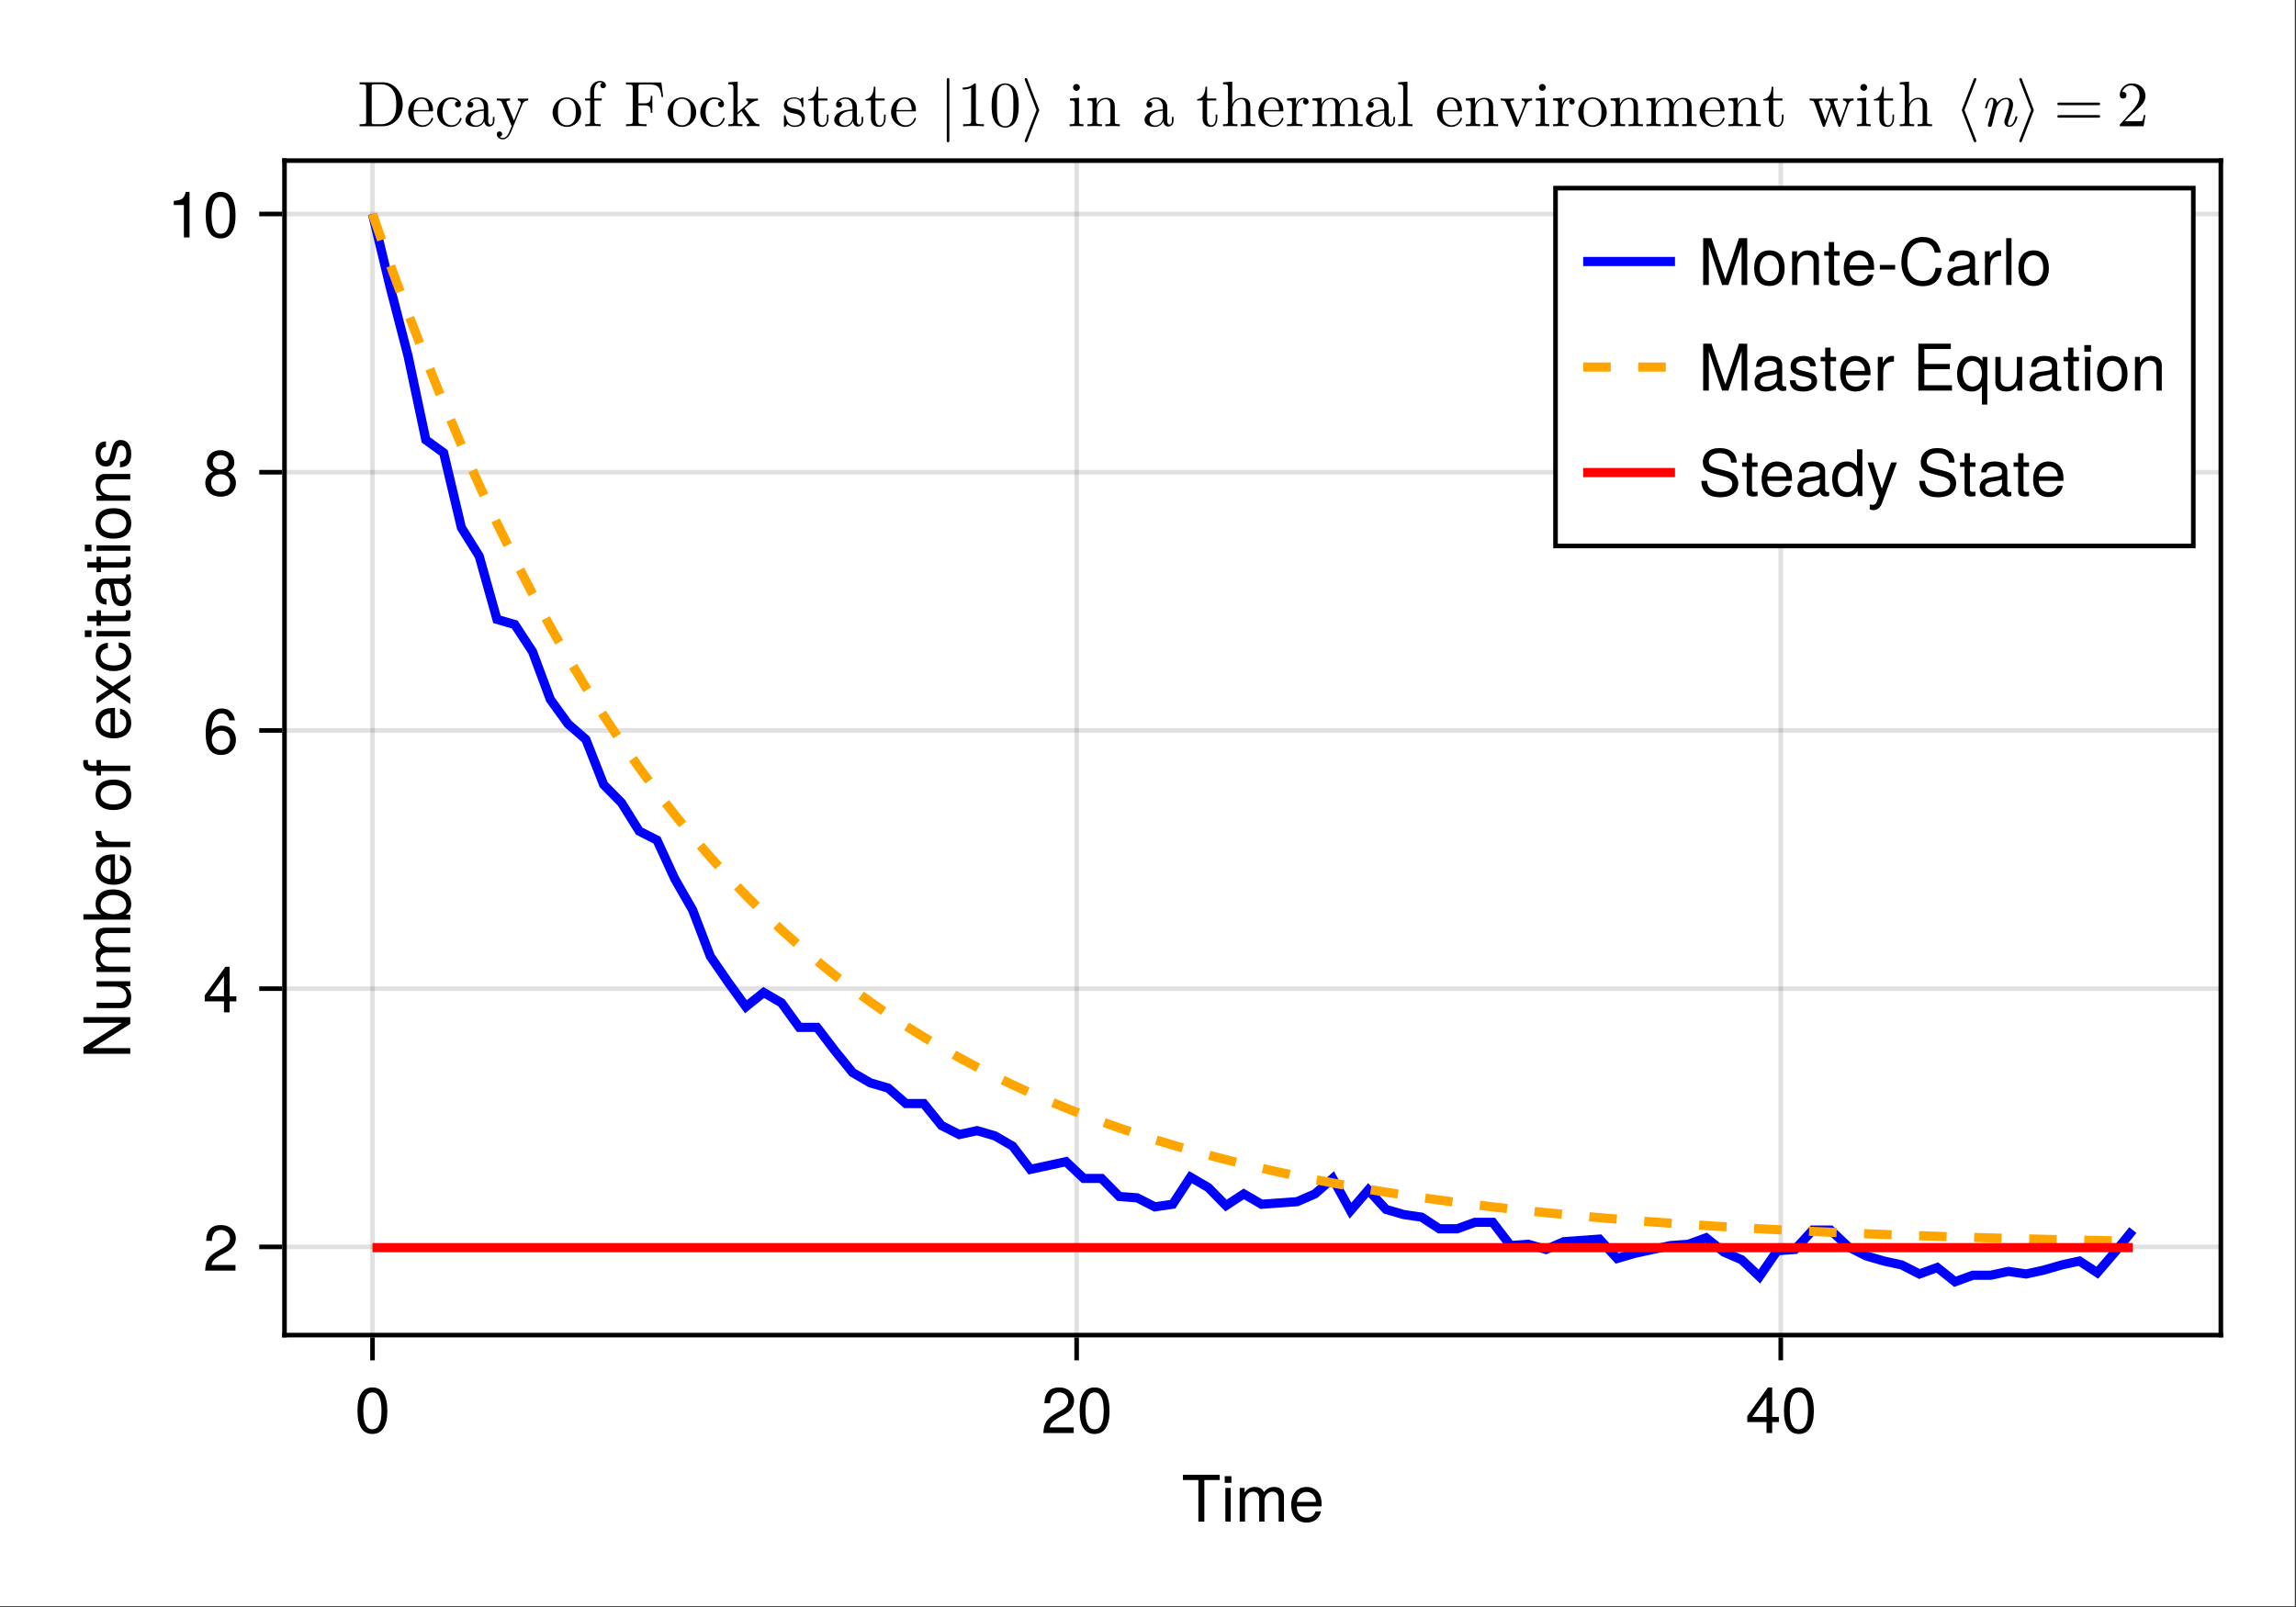 <?xml version="1.0" encoding="UTF-8"?>
<svg xmlns="http://www.w3.org/2000/svg" xmlns:xlink="http://www.w3.org/1999/xlink" width="667" height="467" viewBox="0 0 667 467">
<rect x="0" y="0" width="667" height="467" fill="#333333" stroke="none"/>
<defs>
<g>
<g id="glyph-0-0-7e3dc704">
<path d="M 11.078 -12.078 C 11.078 -12.078 6.609 -12.078 6.609 -12.078 C 6.609 -12.078 6.609 0 6.609 0 C 6.609 0 4.875 0 4.875 0 C 4.875 0 4.875 -12.078 4.875 -12.078 C 4.875 -12.078 0.391 -12.078 0.391 -12.078 C 0.391 -12.078 0.391 -13.609 0.391 -13.609 C 0.391 -13.609 11.078 -13.609 11.078 -13.609 C 11.078 -13.609 11.078 -12.078 11.078 -12.078 Z M 11.078 -12.078 "/>
</g>
<g id="glyph-0-1-7e3dc704">
<path d="M 2.859 0 C 2.859 0 1.312 0 1.312 0 C 1.312 0 1.312 -9.781 1.312 -9.781 C 1.312 -9.781 2.859 -9.781 2.859 -9.781 C 2.859 -9.781 2.859 0 2.859 0 Z M 3.062 -11.266 C 3.062 -11.266 1.125 -11.266 1.125 -11.266 C 1.125 -11.266 1.125 -13.203 1.125 -13.203 C 1.125 -13.203 3.062 -13.203 3.062 -13.203 C 3.062 -13.203 3.062 -11.266 3.062 -11.266 Z M 3.062 -11.266 "/>
</g>
<g id="glyph-0-2-7e3dc704">
<path d="M 14.188 0 C 14.188 0 12.641 0 12.641 0 C 12.641 0 12.641 -6.734 12.641 -6.734 C 12.641 -7.969 11.984 -8.703 10.844 -8.703 C 9.578 -8.703 8.531 -7.562 8.531 -6.141 C 8.531 -6.141 8.531 0 8.531 0 C 8.531 0 6.984 0 6.984 0 C 6.984 0 6.984 -6.734 6.984 -6.734 C 6.984 -7.984 6.328 -8.703 5.172 -8.703 C 3.906 -8.703 2.875 -7.562 2.875 -6.141 C 2.875 -6.141 2.875 0 2.875 0 C 2.875 0 1.328 0 1.328 0 C 1.328 0 1.328 -9.781 1.328 -9.781 C 1.328 -9.781 2.75 -9.781 2.75 -9.781 C 2.75 -9.781 2.75 -8.406 2.75 -8.406 C 3.578 -9.578 4.438 -10.062 5.75 -10.062 C 7.016 -10.062 7.812 -9.609 8.391 -8.578 C 9.297 -9.672 10.078 -10.062 11.391 -10.062 C 13.219 -10.062 14.188 -9.094 14.188 -7.344 C 14.188 -7.344 14.188 0 14.188 0 Z M 14.188 0 "/>
</g>
<g id="glyph-0-3-7e3dc704">
<path d="M 9.578 -4.438 C 9.578 -4.438 2.375 -4.438 2.375 -4.438 C 2.406 -2.203 3.625 -1.156 5.25 -1.156 C 6.5 -1.156 7.375 -1.688 7.812 -2.969 C 7.812 -2.969 9.375 -2.969 9.375 -2.969 C 8.984 -0.984 7.438 0.281 5.188 0.281 C 2.453 0.281 0.75 -1.625 0.75 -4.844 C 0.75 -8.047 2.5 -10.062 5.234 -10.062 C 7.062 -10.062 8.547 -9.094 9.188 -7.484 C 9.469 -6.766 9.578 -5.859 9.578 -4.438 Z M 7.922 -5.828 C 7.922 -7.359 6.734 -8.625 5.203 -8.625 C 3.641 -8.625 2.547 -7.453 2.406 -5.719 C 2.406 -5.719 7.891 -5.719 7.891 -5.719 C 7.922 -5.75 7.922 -5.828 7.922 -5.828 Z M 7.922 -5.828 "/>
</g>
<g id="glyph-0-4-7e3dc704">
<path d="M 9.469 -6.359 C 9.469 -2.016 7.938 0.281 5.141 0.281 C 2.297 0.281 0.797 -2.016 0.797 -6.484 C 0.797 -10.922 2.281 -13.234 5.141 -13.234 C 8.016 -13.234 9.469 -10.953 9.469 -6.359 Z M 7.781 -6.516 C 7.781 -10.062 6.906 -11.781 5.141 -11.781 C 3.359 -11.781 2.484 -10.078 2.484 -6.453 C 2.484 -2.844 3.359 -1.078 5.094 -1.078 C 6.922 -1.078 7.781 -2.766 7.781 -6.516 Z M 7.781 -6.516 "/>
</g>
<g id="glyph-0-5-7e3dc704">
<path d="M 9.547 -9.359 C 9.547 -7.734 8.594 -6.344 6.734 -5.359 C 6.734 -5.359 4.875 -4.344 4.875 -4.344 C 3.25 -3.391 2.656 -2.703 2.484 -1.625 C 2.484 -1.625 9.453 -1.625 9.453 -1.625 C 9.453 -1.625 9.453 0 9.453 0 C 9.453 0 0.641 0 0.641 0 C 0.781 -2.906 1.594 -4.156 4.344 -5.734 C 4.344 -5.734 6.062 -6.703 6.062 -6.703 C 7.25 -7.375 7.859 -8.266 7.859 -9.312 C 7.859 -10.734 6.734 -11.797 5.25 -11.797 C 3.625 -11.797 2.703 -10.859 2.578 -8.641 C 2.578 -8.641 0.938 -8.641 0.938 -8.641 C 1.031 -11.859 2.594 -13.234 5.297 -13.234 C 7.812 -13.234 9.547 -11.594 9.547 -9.359 Z M 9.547 -9.359 "/>
</g>
<g id="glyph-0-6-7e3dc704">
<path d="M 9.703 -3.172 C 9.703 -3.172 7.75 -3.172 7.75 -3.172 C 7.75 -3.172 7.75 0 7.75 0 C 7.75 0 6.109 0 6.109 0 C 6.109 0 6.109 -3.172 6.109 -3.172 C 6.109 -3.172 0.516 -3.172 0.516 -3.172 C 0.516 -3.172 0.516 -4.906 0.516 -4.906 C 0.516 -4.906 6.531 -13.234 6.531 -13.234 C 6.531 -13.234 7.75 -13.234 7.75 -13.234 C 7.75 -13.234 7.75 -4.656 7.75 -4.656 C 7.75 -4.656 9.703 -4.656 9.703 -4.656 C 9.703 -4.656 9.703 -3.172 9.703 -3.172 Z M 6.109 -4.656 C 6.109 -4.656 6.109 -10.438 6.109 -10.438 C 6.109 -10.438 1.953 -4.656 1.953 -4.656 C 1.953 -4.656 6.109 -4.656 6.109 -4.656 Z M 6.109 -4.656 "/>
</g>
<g id="glyph-0-7-7e3dc704">
<path d="M 9.578 -4.109 C 9.578 -1.516 7.766 0.281 5.25 0.281 C 2.219 0.281 0.797 -1.906 0.797 -6.031 C 0.797 -10.641 2.469 -13.234 5.547 -13.234 C 7.562 -13.234 8.984 -11.953 9.297 -9.781 C 9.297 -9.781 7.656 -9.781 7.656 -9.781 C 7.391 -11.047 6.594 -11.781 5.438 -11.781 C 3.547 -11.781 2.5 -9.984 2.484 -6.766 C 3.188 -7.734 4.219 -8.234 5.531 -8.234 C 7.891 -8.234 9.578 -6.578 9.578 -4.109 Z M 7.891 -3.984 C 7.891 -5.75 6.906 -6.781 5.328 -6.781 C 3.703 -6.781 2.578 -5.719 2.578 -4.078 C 2.578 -2.375 3.734 -1.172 5.266 -1.172 C 6.781 -1.172 7.891 -2.312 7.891 -3.984 Z M 7.891 -3.984 "/>
</g>
<g id="glyph-0-8-7e3dc704">
<path d="M 9.578 -3.734 C 9.578 -1.328 7.75 0.281 5.141 0.281 C 2.516 0.281 0.688 -1.328 0.688 -3.75 C 0.688 -5.203 1.438 -6.234 2.953 -6.969 C 1.609 -7.812 1.156 -8.484 1.156 -9.703 C 1.156 -11.781 2.797 -13.234 5.141 -13.234 C 7.484 -13.234 9.109 -11.781 9.109 -9.703 C 9.109 -8.453 8.656 -7.781 7.297 -6.969 C 8.828 -6.234 9.578 -5.203 9.578 -3.734 Z M 7.438 -9.672 C 7.438 -10.953 6.531 -11.781 5.141 -11.781 C 3.75 -11.781 2.844 -10.953 2.844 -9.688 C 2.844 -8.438 3.75 -7.625 5.141 -7.625 C 6.516 -7.625 7.438 -8.438 7.438 -9.672 Z M 7.891 -3.719 C 7.891 -5.266 6.781 -6.234 5.141 -6.234 C 3.484 -6.234 2.375 -5.266 2.375 -3.719 C 2.375 -2.172 3.484 -1.172 5.094 -1.172 C 6.781 -1.172 7.891 -2.141 7.891 -3.719 Z M 7.891 -3.719 "/>
</g>
<g id="glyph-0-9-7e3dc704">
<path d="M 14.203 0 C 14.203 0 12.562 0 12.562 0 C 12.562 0 12.562 -11.406 12.562 -11.406 C 12.562 -11.406 8.734 0 8.734 0 C 8.734 0 6.906 0 6.906 0 C 6.906 0 3.047 -11.406 3.047 -11.406 C 3.047 -11.406 3.047 0 3.047 0 C 3.047 0 1.406 0 1.406 0 C 1.406 0 1.406 -13.609 1.406 -13.609 C 1.406 -13.609 3.812 -13.609 3.812 -13.609 C 3.812 -13.609 7.844 -1.75 7.844 -1.75 C 7.844 -1.75 11.797 -13.609 11.797 -13.609 C 11.797 -13.609 14.203 -13.609 14.203 -13.609 C 14.203 -13.609 14.203 0 14.203 0 Z M 14.203 0 "/>
</g>
<g id="glyph-0-10-7e3dc704">
<path d="M 9.984 -0.031 C 9.484 0.094 9.25 0.125 8.922 0.125 C 8.156 0.125 7.484 -0.406 7.312 -1.156 C 6.453 -0.25 5.25 0.281 4 0.281 C 2.016 0.281 0.781 -0.766 0.781 -2.547 C 0.781 -3.734 1.359 -4.609 2.5 -5.078 C 3.094 -5.328 3.438 -5.391 5.641 -5.672 C 6.875 -5.828 7.266 -6.109 7.266 -6.766 C 7.266 -6.766 7.266 -7.172 7.266 -7.172 C 7.266 -8.109 6.484 -8.625 5.078 -8.625 C 3.625 -8.625 2.906 -8.078 2.781 -6.891 C 2.781 -6.891 1.219 -6.891 1.219 -6.891 C 1.312 -9.156 2.766 -10.062 5.141 -10.062 C 7.547 -10.062 8.812 -9.125 8.812 -7.391 C 8.812 -7.391 8.812 -1.938 8.812 -1.938 C 8.812 -1.453 9.109 -1.172 9.656 -1.172 C 9.75 -1.172 9.828 -1.172 9.984 -1.219 C 9.984 -1.219 9.984 -0.031 9.984 -0.031 Z M 7.266 -3.375 C 7.266 -3.375 7.266 -4.844 7.266 -4.844 C 6.734 -4.594 6.406 -4.516 4.766 -4.297 C 3.094 -4.047 2.406 -3.609 2.406 -2.578 C 2.406 -1.516 3.125 -1.078 4.328 -1.078 C 5.844 -1.078 7.266 -1.984 7.266 -3.375 Z M 7.266 -3.375 "/>
</g>
<g id="glyph-0-11-7e3dc704">
<path d="M 8.578 -2.75 C 8.578 -0.859 7 0.281 4.531 0.281 C 1.984 0.281 0.703 -0.734 0.641 -2.984 C 0.641 -2.984 2.281 -2.984 2.281 -2.984 C 2.484 -1.5 3.266 -1.156 4.672 -1.156 C 6.031 -1.156 6.953 -1.703 6.953 -2.609 C 6.953 -3.328 6.516 -3.641 5.438 -3.906 C 5.438 -3.906 3.984 -4.25 3.984 -4.25 C 1.656 -4.812 0.875 -5.547 0.875 -7.078 C 0.875 -8.891 2.359 -10.062 4.625 -10.062 C 6.891 -10.062 8.156 -8.984 8.172 -7.062 C 8.172 -7.062 6.531 -7.062 6.531 -7.062 C 6.5 -8.078 5.828 -8.625 4.578 -8.625 C 3.312 -8.625 2.5 -8.047 2.5 -7.156 C 2.5 -6.453 3.047 -6.047 4.312 -5.75 C 4.312 -5.75 5.812 -5.391 5.812 -5.391 C 7.75 -4.922 8.578 -4.203 8.578 -2.75 Z M 8.578 -2.75 "/>
</g>
<g id="glyph-0-12-7e3dc704">
<path d="M 4.75 0 C 4.219 0.094 3.844 0.125 3.469 0.125 C 2.266 0.125 1.594 -0.422 1.594 -1.422 C 1.594 -1.422 1.594 -8.516 1.594 -8.516 C 1.594 -8.516 0.266 -8.516 0.266 -8.516 C 0.266 -8.516 0.266 -9.781 0.266 -9.781 C 0.266 -9.781 1.594 -9.781 1.594 -9.781 C 1.594 -9.781 1.594 -12.469 1.594 -12.469 C 1.594 -12.469 3.141 -12.469 3.141 -12.469 C 3.141 -12.469 3.141 -9.781 3.141 -9.781 C 3.141 -9.781 4.75 -9.781 4.75 -9.781 C 4.75 -9.781 4.75 -8.516 4.75 -8.516 C 4.75 -8.516 3.141 -8.516 3.141 -8.516 C 3.141 -8.516 3.141 -2.109 3.141 -2.109 C 3.141 -1.422 3.328 -1.234 4 -1.234 C 4.297 -1.234 4.531 -1.25 4.75 -1.312 C 4.75 -1.312 4.75 0 4.75 0 Z M 4.75 0 "/>
</g>
<g id="glyph-0-13-7e3dc704">
<path d="M 6 -8.422 C 3.578 -8.391 2.859 -7.281 2.859 -5.078 C 2.859 -5.078 2.859 0 2.859 0 C 2.859 0 1.312 0 1.312 0 C 1.312 0 1.312 -9.781 1.312 -9.781 C 1.312 -9.781 2.719 -9.781 2.719 -9.781 C 2.719 -9.781 2.719 -8.016 2.719 -8.016 C 3.625 -9.469 4.391 -10.062 5.391 -10.062 C 5.609 -10.062 5.734 -10.047 6 -10.016 C 6 -10.016 6 -8.422 6 -8.422 Z M 6 -8.422 "/>
</g>
<g id="glyph-0-14-7e3dc704">
</g>
<g id="glyph-0-15-7e3dc704">
<path d="M 11.453 0 C 11.453 0 1.688 0 1.688 0 C 1.688 0 1.688 -13.609 1.688 -13.609 C 1.688 -13.609 11.109 -13.609 11.109 -13.609 C 11.109 -13.609 11.109 -12.078 11.109 -12.078 C 11.109 -12.078 3.422 -12.078 3.422 -12.078 C 3.422 -12.078 3.422 -7.734 3.422 -7.734 C 3.422 -7.734 10.828 -7.734 10.828 -7.734 C 10.828 -7.734 10.828 -6.203 10.828 -6.203 C 10.828 -6.203 3.422 -6.203 3.422 -6.203 C 3.422 -6.203 3.422 -1.531 3.422 -1.531 C 3.422 -1.531 11.453 -1.531 11.453 -1.531 C 11.453 -1.531 11.453 0 11.453 0 Z M 11.453 0 "/>
</g>
<g id="glyph-0-16-7e3dc704">
<path d="M 9.25 4.078 C 9.25 4.078 7.688 4.078 7.688 4.078 C 7.688 4.078 7.688 -1.266 7.688 -1.266 C 6.969 -0.203 6.031 0.281 4.672 0.281 C 2.094 0.281 0.484 -1.609 0.484 -4.781 C 0.484 -8.031 2.172 -10.062 4.75 -10.062 C 6.031 -10.062 7.125 -9.5 7.859 -8.484 C 7.859 -8.484 7.859 -9.781 7.859 -9.781 C 7.859 -9.781 9.25 -9.781 9.25 -9.781 C 9.25 -9.781 9.25 4.078 9.25 4.078 Z M 7.688 -4.844 C 7.688 -7.109 6.625 -8.609 4.969 -8.609 C 3.25 -8.609 2.109 -7.156 2.109 -4.891 C 2.109 -2.609 3.25 -1.172 4.969 -1.172 C 6.609 -1.172 7.688 -2.594 7.688 -4.844 Z M 7.688 -4.844 "/>
</g>
<g id="glyph-0-17-7e3dc704">
<path d="M 9 0 C 9 0 7.594 0 7.594 0 C 7.594 0 7.594 -1.516 7.594 -1.516 C 6.688 -0.219 5.766 0.281 4.328 0.281 C 2.422 0.281 1.219 -0.766 1.219 -2.391 C 1.219 -2.391 1.219 -9.781 1.219 -9.781 C 1.219 -9.781 2.766 -9.781 2.766 -9.781 C 2.766 -9.781 2.766 -3 2.766 -3 C 2.766 -1.828 3.547 -1.078 4.781 -1.078 C 6.406 -1.078 7.453 -2.391 7.453 -4.391 C 7.453 -4.391 7.453 -9.781 7.453 -9.781 C 7.453 -9.781 9 -9.781 9 -9.781 C 9 -9.781 9 0 9 0 Z M 9 0 "/>
</g>
<g id="glyph-0-18-7e3dc704">
<path d="M 9.516 -4.812 C 9.516 -1.609 7.844 0.281 5.094 0.281 C 2.312 0.281 0.672 -1.609 0.672 -4.891 C 0.672 -8.172 2.328 -10.062 5.078 -10.062 C 7.891 -10.062 9.516 -8.203 9.516 -4.812 Z M 7.891 -4.844 C 7.891 -7.266 6.859 -8.625 5.094 -8.625 C 3.359 -8.625 2.297 -7.25 2.297 -4.891 C 2.297 -2.516 3.359 -1.156 5.094 -1.156 C 6.812 -1.156 7.891 -2.547 7.891 -4.844 Z M 7.891 -4.844 "/>
</g>
<g id="glyph-0-19-7e3dc704">
<path d="M 9.094 0 C 9.094 0 7.547 0 7.547 0 C 7.547 0 7.547 -6.781 7.547 -6.781 C 7.547 -7.953 6.766 -8.703 5.531 -8.703 C 3.938 -8.703 2.859 -7.391 2.859 -5.391 C 2.859 -5.391 2.859 0 2.859 0 C 2.859 0 1.312 0 1.312 0 C 1.312 0 1.312 -9.781 1.312 -9.781 C 1.312 -9.781 2.75 -9.781 2.75 -9.781 C 2.75 -9.781 2.75 -8.141 2.75 -8.141 C 3.609 -9.5 4.531 -10.062 6 -10.062 C 7.875 -10.062 9.094 -9.016 9.094 -7.391 C 9.094 -7.391 9.094 0 9.094 0 Z M 9.094 0 "/>
</g>
<g id="glyph-0-20-7e3dc704">
<path d="M 11.594 -3.734 C 11.594 -1.312 9.734 0.344 6.281 0.344 C 3.062 0.344 0.891 -1.219 0.891 -4.422 C 0.891 -4.422 2.547 -4.422 2.547 -4.422 C 2.547 -2.484 3.812 -1.188 6.391 -1.188 C 8.734 -1.188 9.859 -2.078 9.859 -3.562 C 9.859 -4.625 9.078 -5.328 7.359 -5.766 C 7.359 -5.766 3.984 -6.672 3.984 -6.672 C 2.188 -7.125 1.312 -8.172 1.312 -9.844 C 1.312 -12.312 3.156 -13.953 6.141 -13.953 C 9.281 -13.953 11.125 -12.391 11.125 -9.734 C 11.125 -9.734 9.484 -9.734 9.484 -9.734 C 9.484 -11.5 8.25 -12.484 6.094 -12.484 C 4.25 -12.484 3.047 -11.469 3.047 -10.078 C 3.047 -9.031 3.641 -8.5 5.281 -8.062 C 5.281 -8.062 8.703 -7.156 8.703 -7.156 C 10.547 -6.641 11.594 -5.422 11.594 -3.734 Z M 11.594 -3.734 "/>
</g>
<g id="glyph-0-21-7e3dc704">
<path d="M 9.25 0 C 9.25 0 7.859 0 7.859 0 C 7.859 0 7.859 -1.438 7.859 -1.438 C 7.016 -0.219 6.094 0.281 4.75 0.281 C 2.109 0.281 0.484 -1.688 0.484 -4.984 C 0.484 -8.109 2.141 -10.062 4.688 -10.062 C 6 -10.062 7.047 -9.547 7.688 -8.547 C 7.688 -8.547 7.688 -13.609 7.688 -13.609 C 7.688 -13.609 9.25 -13.609 9.25 -13.609 C 9.25 -13.609 9.25 0 9.25 0 Z M 7.688 -4.859 C 7.688 -7.109 6.625 -8.609 4.953 -8.609 C 3.25 -8.609 2.109 -7.172 2.109 -4.891 C 2.109 -2.609 3.25 -1.172 4.969 -1.172 C 6.609 -1.172 7.688 -2.594 7.688 -4.859 Z M 7.688 -4.859 "/>
</g>
<g id="glyph-0-22-7e3dc704">
<path d="M 8.922 -9.781 C 8.922 -9.781 4.578 2.047 4.578 2.047 C 4.047 3.453 3.156 4.078 2.047 4.078 C 1.641 4.078 1.328 4 1.016 3.828 C 1.016 3.828 1.016 2.422 1.016 2.422 C 1.344 2.5 1.609 2.547 1.828 2.547 C 2.5 2.547 2.812 2.281 3.078 1.594 C 3.078 1.594 3.672 0.031 3.672 0.031 C 3.672 0.031 0.375 -9.781 0.375 -9.781 C 0.375 -9.781 2.031 -9.781 2.031 -9.781 C 2.031 -9.781 4.531 -2.172 4.531 -2.172 C 4.531 -2.172 7.25 -9.781 7.25 -9.781 C 7.25 -9.781 8.922 -9.781 8.922 -9.781 Z M 8.922 -9.781 "/>
</g>
<g id="glyph-1-0-7e3dc704">
<path d="M 0 -12.062 C 0 -12.062 0 -10.094 0 -10.094 C 0 -10.094 -11.031 -3.062 -11.031 -3.062 C -11.031 -3.062 0 -3.062 0 -3.062 C 0 -3.062 0 -1.422 0 -1.422 C 0 -1.422 -13.609 -1.422 -13.609 -1.422 C -13.609 -1.422 -13.609 -3.312 -13.609 -3.312 C -13.609 -3.312 -2.484 -10.422 -2.484 -10.422 C -2.484 -10.422 -13.609 -10.422 -13.609 -10.422 C -13.609 -10.422 -13.609 -12.062 -13.609 -12.062 C -13.609 -12.062 0 -12.062 0 -12.062 Z M 0 -12.062 "/>
</g>
<g id="glyph-2-0-7e3dc704">
<path d="M 0 -9 C 0 -9 0 -7.594 0 -7.594 C 0 -7.594 -1.516 -7.594 -1.516 -7.594 C -0.219 -6.688 0.281 -5.766 0.281 -4.328 C 0.281 -2.422 -0.766 -1.219 -2.391 -1.219 C -2.391 -1.219 -9.781 -1.219 -9.781 -1.219 C -9.781 -1.219 -9.781 -2.766 -9.781 -2.766 C -9.781 -2.766 -3 -2.766 -3 -2.766 C -1.828 -2.766 -1.078 -3.547 -1.078 -4.781 C -1.078 -6.406 -2.391 -7.453 -4.391 -7.453 C -4.391 -7.453 -9.781 -7.453 -9.781 -7.453 C -9.781 -7.453 -9.781 -9 -9.781 -9 C -9.781 -9 0 -9 0 -9 Z M 0 -9 "/>
</g>
<g id="glyph-2-1-7e3dc704">
<path d="M -0.031 -9.984 C 0.094 -9.484 0.125 -9.25 0.125 -8.922 C 0.125 -8.156 -0.406 -7.484 -1.156 -7.312 C -0.25 -6.453 0.281 -5.25 0.281 -4 C 0.281 -2.016 -0.766 -0.781 -2.547 -0.781 C -3.734 -0.781 -4.609 -1.359 -5.078 -2.5 C -5.328 -3.094 -5.391 -3.438 -5.672 -5.641 C -5.828 -6.875 -6.109 -7.266 -6.766 -7.266 C -6.766 -7.266 -7.172 -7.266 -7.172 -7.266 C -8.109 -7.266 -8.625 -6.484 -8.625 -5.078 C -8.625 -3.625 -8.078 -2.906 -6.891 -2.781 C -6.891 -2.781 -6.891 -1.219 -6.891 -1.219 C -9.156 -1.312 -10.062 -2.766 -10.062 -5.141 C -10.062 -7.547 -9.125 -8.812 -7.391 -8.812 C -7.391 -8.812 -1.938 -8.812 -1.938 -8.812 C -1.453 -8.812 -1.172 -9.109 -1.172 -9.656 C -1.172 -9.75 -1.172 -9.828 -1.219 -9.984 C -1.219 -9.984 -0.031 -9.984 -0.031 -9.984 Z M -3.375 -7.266 C -3.375 -7.266 -4.844 -7.266 -4.844 -7.266 C -4.594 -6.734 -4.516 -6.406 -4.297 -4.766 C -4.047 -3.094 -3.609 -2.406 -2.578 -2.406 C -1.516 -2.406 -1.078 -3.125 -1.078 -4.328 C -1.078 -5.844 -1.984 -7.266 -3.375 -7.266 Z M -3.375 -7.266 "/>
</g>
<g id="glyph-3-0-7e3dc704">
<path d="M 0 -14.188 C 0 -14.188 0 -12.641 0 -12.641 C 0 -12.641 -6.734 -12.641 -6.734 -12.641 C -7.969 -12.641 -8.703 -11.984 -8.703 -10.844 C -8.703 -9.578 -7.562 -8.531 -6.141 -8.531 C -6.141 -8.531 0 -8.531 0 -8.531 C 0 -8.531 0 -6.984 0 -6.984 C 0 -6.984 -6.734 -6.984 -6.734 -6.984 C -7.984 -6.984 -8.703 -6.328 -8.703 -5.172 C -8.703 -3.906 -7.562 -2.875 -6.141 -2.875 C -6.141 -2.875 0 -2.875 0 -2.875 C 0 -2.875 0 -1.328 0 -1.328 C 0 -1.328 -9.781 -1.328 -9.781 -1.328 C -9.781 -1.328 -9.781 -2.75 -9.781 -2.75 C -9.781 -2.75 -8.406 -2.75 -8.406 -2.75 C -9.578 -3.578 -10.062 -4.438 -10.062 -5.75 C -10.062 -7.016 -9.609 -7.812 -8.578 -8.391 C -9.672 -9.297 -10.062 -10.078 -10.062 -11.391 C -10.062 -13.219 -9.094 -14.188 -7.344 -14.188 C -7.344 -14.188 0 -14.188 0 -14.188 Z M 0 -14.188 "/>
</g>
<g id="glyph-4-0-7e3dc704">
<path d="M -5 -9.766 C -1.828 -9.766 0.281 -8.078 0.281 -5.516 C 0.281 -4.141 -0.266 -3.156 -1.406 -2.406 C -1.406 -2.406 0 -2.406 0 -2.406 C 0 -2.406 0 -1.016 0 -1.016 C 0 -1.016 -13.609 -1.016 -13.609 -1.016 C -13.609 -1.016 -13.609 -2.562 -13.609 -2.562 C -13.609 -2.562 -8.453 -2.562 -8.453 -2.562 C -9.562 -3.281 -10.062 -4.234 -10.062 -5.578 C -10.062 -8.156 -8.172 -9.766 -5 -9.766 Z M -4.906 -8.141 C -7.094 -8.141 -8.609 -7.016 -8.609 -5.281 C -8.688 -3.641 -7.188 -2.562 -4.891 -2.562 C -2.672 -2.562 -1.172 -3.641 -1.172 -5.281 C -1.172 -6.984 -2.688 -8.141 -4.906 -8.141 Z M -4.906 -8.141 "/>
</g>
<g id="glyph-4-1-7e3dc704">
<path d="M -4.438 -9.578 C -4.438 -9.578 -4.438 -2.375 -4.438 -2.375 C -2.203 -2.406 -1.156 -3.625 -1.156 -5.25 C -1.156 -6.5 -1.688 -7.375 -2.969 -7.812 C -2.969 -7.812 -2.969 -9.375 -2.969 -9.375 C -0.984 -8.984 0.281 -7.438 0.281 -5.188 C 0.281 -2.453 -1.625 -0.75 -4.844 -0.75 C -8.047 -0.75 -10.062 -2.5 -10.062 -5.234 C -10.062 -7.062 -9.094 -8.547 -7.484 -9.188 C -6.766 -9.469 -5.859 -9.578 -4.438 -9.578 Z M -5.828 -7.922 C -7.359 -7.922 -8.625 -6.734 -8.625 -5.203 C -8.625 -3.641 -7.453 -2.547 -5.719 -2.406 C -5.719 -2.406 -5.719 -7.891 -5.719 -7.891 C -5.75 -7.922 -5.828 -7.922 -5.828 -7.922 Z M -5.828 -7.922 "/>
</g>
<g id="glyph-4-2-7e3dc704">
<path d="M 0 -8.828 C 0 -8.828 0 -7.016 0 -7.016 C 0 -7.016 -3.75 -4.578 -3.75 -4.578 C -3.75 -4.578 0 -2.094 0 -2.094 C 0 -2.094 0 -0.312 0 -0.312 C 0 -0.312 -4.984 -3.766 -4.984 -3.766 C -4.984 -3.766 -9.781 -0.5 -9.781 -0.5 C -9.781 -0.5 -9.781 -2.281 -9.781 -2.281 C -9.781 -2.281 -6.234 -4.625 -6.234 -4.625 C -6.234 -4.625 -9.781 -6.984 -9.781 -6.984 C -9.781 -6.984 -9.781 -8.734 -9.781 -8.734 C -9.781 -8.734 -5.062 -5.453 -5.062 -5.453 C -5.062 -5.453 0 -8.828 0 -8.828 Z M 0 -8.828 "/>
</g>
<g id="glyph-4-3-7e3dc704">
<path d="M -3.359 -8.906 C -1.125 -8.719 0.281 -7.25 0.281 -4.906 C 0.281 -2.266 -1.641 -0.578 -4.797 -0.578 C -8.047 -0.578 -10.062 -2.297 -10.062 -4.922 C -10.062 -7.109 -8.891 -8.609 -6.5 -8.797 C -6.5 -8.797 -6.5 -7.219 -6.5 -7.219 C -7.859 -7.047 -8.625 -6.219 -8.625 -4.906 C -8.625 -3.219 -7.25 -2.203 -4.797 -2.203 C -2.484 -2.203 -1.156 -3.234 -1.156 -4.953 C -1.156 -6.281 -1.797 -7.078 -3.359 -7.344 C -3.359 -7.344 -3.359 -8.906 -3.359 -8.906 Z M -3.359 -8.906 "/>
</g>
<g id="glyph-4-4-7e3dc704">
<path d="M 0 -4.75 C 0.094 -4.219 0.125 -3.844 0.125 -3.469 C 0.125 -2.266 -0.422 -1.594 -1.422 -1.594 C -1.422 -1.594 -8.516 -1.594 -8.516 -1.594 C -8.516 -1.594 -8.516 -0.266 -8.516 -0.266 C -8.516 -0.266 -9.781 -0.266 -9.781 -0.266 C -9.781 -0.266 -9.781 -1.594 -9.781 -1.594 C -9.781 -1.594 -12.469 -1.594 -12.469 -1.594 C -12.469 -1.594 -12.469 -3.141 -12.469 -3.141 C -12.469 -3.141 -9.781 -3.141 -9.781 -3.141 C -9.781 -3.141 -9.781 -4.75 -9.781 -4.75 C -9.781 -4.75 -8.516 -4.75 -8.516 -4.75 C -8.516 -4.75 -8.516 -3.141 -8.516 -3.141 C -8.516 -3.141 -2.109 -3.141 -2.109 -3.141 C -1.422 -3.141 -1.234 -3.328 -1.234 -4 C -1.234 -4.297 -1.25 -4.531 -1.312 -4.75 C -1.312 -4.75 0 -4.75 0 -4.75 Z M 0 -4.75 "/>
</g>
<g id="glyph-5-0-7e3dc704">
<path d="M -4.438 -9.578 C -4.438 -9.578 -4.438 -2.375 -4.438 -2.375 C -2.203 -2.406 -1.156 -3.625 -1.156 -5.25 C -1.156 -6.5 -1.688 -7.375 -2.969 -7.812 C -2.969 -7.812 -2.969 -9.375 -2.969 -9.375 C -0.984 -8.984 0.281 -7.438 0.281 -5.188 C 0.281 -2.453 -1.625 -0.75 -4.844 -0.75 C -8.047 -0.75 -10.062 -2.5 -10.062 -5.234 C -10.062 -7.062 -9.094 -8.547 -7.484 -9.188 C -6.766 -9.469 -5.859 -9.578 -4.438 -9.578 Z M -5.828 -7.922 C -7.359 -7.922 -8.625 -6.734 -8.625 -5.203 C -8.625 -3.641 -7.453 -2.547 -5.719 -2.406 C -5.719 -2.406 -5.719 -7.891 -5.719 -7.891 C -5.75 -7.922 -5.828 -7.922 -5.828 -7.922 Z M -5.828 -7.922 "/>
</g>
<g id="glyph-6-0-7e3dc704">
<path d="M -8.422 -6 C -8.391 -3.578 -7.281 -2.859 -5.078 -2.859 C -5.078 -2.859 0 -2.859 0 -2.859 C 0 -2.859 0 -1.312 0 -1.312 C 0 -1.312 -9.781 -1.312 -9.781 -1.312 C -9.781 -1.312 -9.781 -2.719 -9.781 -2.719 C -9.781 -2.719 -8.016 -2.719 -8.016 -2.719 C -9.469 -3.625 -10.062 -4.391 -10.062 -5.391 C -10.062 -5.609 -10.047 -5.734 -10.016 -6 C -10.016 -6 -8.422 -6 -8.422 -6 Z M -8.422 -6 "/>
</g>
<g id="glyph-6-1-7e3dc704">
</g>
<g id="glyph-6-2-7e3dc704">
<path d="M 0 -2.859 C 0 -2.859 0 -1.312 0 -1.312 C 0 -1.312 -9.781 -1.312 -9.781 -1.312 C -9.781 -1.312 -9.781 -2.859 -9.781 -2.859 C -9.781 -2.859 0 -2.859 0 -2.859 Z M -11.266 -3.062 C -11.266 -3.062 -11.266 -1.125 -11.266 -1.125 C -11.266 -1.125 -13.203 -1.125 -13.203 -1.125 C -13.203 -1.125 -13.203 -3.062 -13.203 -3.062 C -13.203 -3.062 -11.266 -3.062 -11.266 -3.062 Z M -11.266 -3.062 "/>
</g>
<g id="glyph-7-0-7e3dc704">
<path d="M -4.812 -9.516 C -1.609 -9.516 0.281 -7.844 0.281 -5.094 C 0.281 -2.312 -1.609 -0.672 -4.891 -0.672 C -8.172 -0.672 -10.062 -2.328 -10.062 -5.078 C -10.062 -7.891 -8.203 -9.516 -4.812 -9.516 Z M -4.844 -7.891 C -7.266 -7.891 -8.625 -6.859 -8.625 -5.094 C -8.625 -3.359 -7.25 -2.297 -4.891 -2.297 C -2.516 -2.297 -1.156 -3.359 -1.156 -5.094 C -1.156 -6.812 -2.547 -7.891 -4.844 -7.891 Z M -4.844 -7.891 "/>
</g>
<g id="glyph-8-0-7e3dc704">
<path d="M -8.516 -4.812 C -8.516 -4.812 -8.516 -3.188 -8.516 -3.188 C -8.516 -3.188 0 -3.188 0 -3.188 C 0 -3.188 0 -1.641 0 -1.641 C 0 -1.641 -8.516 -1.641 -8.516 -1.641 C -8.516 -1.641 -8.516 -0.344 -8.516 -0.344 C -8.516 -0.344 -9.781 -0.344 -9.781 -0.344 C -9.781 -0.344 -9.781 -1.641 -9.781 -1.641 C -9.781 -1.641 -11.453 -1.641 -11.453 -1.641 C -12.844 -1.641 -13.672 -2.5 -13.672 -3.938 C -13.672 -4.25 -13.656 -4.469 -13.578 -4.812 C -13.578 -4.812 -12.281 -4.812 -12.281 -4.812 C -12.312 -4.469 -12.312 -4.406 -12.312 -4.281 C -12.312 -3.562 -11.969 -3.188 -11.312 -3.188 C -11.312 -3.188 -9.781 -3.188 -9.781 -3.188 C -9.781 -3.188 -9.781 -4.812 -9.781 -4.812 C -9.781 -4.812 -8.516 -4.812 -8.516 -4.812 Z M -8.516 -4.812 "/>
</g>
<g id="glyph-9-0-7e3dc704">
</g>
<g id="glyph-9-1-7e3dc704">
<path d="M 0 -2.859 C 0 -2.859 0 -1.312 0 -1.312 C 0 -1.312 -9.781 -1.312 -9.781 -1.312 C -9.781 -1.312 -9.781 -2.859 -9.781 -2.859 C -9.781 -2.859 0 -2.859 0 -2.859 Z M -11.266 -3.062 C -11.266 -3.062 -11.266 -1.125 -11.266 -1.125 C -11.266 -1.125 -13.203 -1.125 -13.203 -1.125 C -13.203 -1.125 -13.203 -3.062 -13.203 -3.062 C -13.203 -3.062 -11.266 -3.062 -11.266 -3.062 Z M -11.266 -3.062 "/>
</g>
<g id="glyph-9-2-7e3dc704">
<path d="M -4.812 -9.516 C -1.609 -9.516 0.281 -7.844 0.281 -5.094 C 0.281 -2.312 -1.609 -0.672 -4.891 -0.672 C -8.172 -0.672 -10.062 -2.328 -10.062 -5.078 C -10.062 -7.891 -8.203 -9.516 -4.812 -9.516 Z M -4.844 -7.891 C -7.266 -7.891 -8.625 -6.859 -8.625 -5.094 C -8.625 -3.359 -7.25 -2.297 -4.891 -2.297 C -2.516 -2.297 -1.156 -3.359 -1.156 -5.094 C -1.156 -6.812 -2.547 -7.891 -4.844 -7.891 Z M -4.844 -7.891 "/>
</g>
<g id="glyph-9-3-7e3dc704">
<path d="M 0 -9.094 C 0 -9.094 0 -7.547 0 -7.547 C 0 -7.547 -6.781 -7.547 -6.781 -7.547 C -7.953 -7.547 -8.703 -6.766 -8.703 -5.531 C -8.703 -3.938 -7.391 -2.859 -5.391 -2.859 C -5.391 -2.859 0 -2.859 0 -2.859 C 0 -2.859 0 -1.312 0 -1.312 C 0 -1.312 -9.781 -1.312 -9.781 -1.312 C -9.781 -1.312 -9.781 -2.75 -9.781 -2.75 C -9.781 -2.75 -8.141 -2.75 -8.141 -2.75 C -9.5 -3.609 -10.062 -4.531 -10.062 -6 C -10.062 -7.875 -9.016 -9.094 -7.391 -9.094 C -7.391 -9.094 0 -9.094 0 -9.094 Z M 0 -9.094 "/>
</g>
<g id="glyph-10-0-7e3dc704">
<path d="M 0 -4.75 C 0.094 -4.219 0.125 -3.844 0.125 -3.469 C 0.125 -2.266 -0.422 -1.594 -1.422 -1.594 C -1.422 -1.594 -8.516 -1.594 -8.516 -1.594 C -8.516 -1.594 -8.516 -0.266 -8.516 -0.266 C -8.516 -0.266 -9.781 -0.266 -9.781 -0.266 C -9.781 -0.266 -9.781 -1.594 -9.781 -1.594 C -9.781 -1.594 -12.469 -1.594 -12.469 -1.594 C -12.469 -1.594 -12.469 -3.141 -12.469 -3.141 C -12.469 -3.141 -9.781 -3.141 -9.781 -3.141 C -9.781 -3.141 -9.781 -4.75 -9.781 -4.75 C -9.781 -4.75 -8.516 -4.75 -8.516 -4.75 C -8.516 -4.75 -8.516 -3.141 -8.516 -3.141 C -8.516 -3.141 -2.109 -3.141 -2.109 -3.141 C -1.422 -3.141 -1.234 -3.328 -1.234 -4 C -1.234 -4.297 -1.25 -4.531 -1.312 -4.75 C -1.312 -4.75 0 -4.75 0 -4.75 Z M 0 -4.75 "/>
</g>
<g id="glyph-11-0-7e3dc704">
<path d="M -2.75 -8.578 C -0.859 -8.578 0.281 -7 0.281 -4.531 C 0.281 -1.984 -0.734 -0.703 -2.984 -0.641 C -2.984 -0.641 -2.984 -2.281 -2.984 -2.281 C -1.5 -2.484 -1.156 -3.266 -1.156 -4.672 C -1.156 -6.031 -1.703 -6.953 -2.609 -6.953 C -3.328 -6.953 -3.641 -6.516 -3.906 -5.438 C -3.906 -5.438 -4.25 -3.984 -4.25 -3.984 C -4.812 -1.656 -5.547 -0.875 -7.078 -0.875 C -8.891 -0.875 -10.062 -2.359 -10.062 -4.625 C -10.062 -6.891 -8.984 -8.156 -7.062 -8.172 C -7.062 -8.172 -7.062 -6.531 -7.062 -6.531 C -8.078 -6.5 -8.625 -5.828 -8.625 -4.578 C -8.625 -3.312 -8.047 -2.5 -7.156 -2.5 C -6.453 -2.5 -6.047 -3.047 -5.75 -4.312 C -5.75 -4.312 -5.391 -5.812 -5.391 -5.812 C -4.922 -7.75 -4.203 -8.578 -2.75 -8.578 Z M -2.75 -8.578 "/>
</g>
<g id="glyph-12-0-7e3dc704">
<path d="M 6.484 0 C 6.484 0 4.844 0 4.844 0 C 4.844 0 4.844 -9.422 4.844 -9.422 C 4.844 -9.422 1.906 -9.422 1.906 -9.422 C 1.906 -9.422 1.906 -10.609 1.906 -10.609 C 4.438 -10.922 4.812 -11.203 5.391 -13.234 C 5.391 -13.234 6.484 -13.234 6.484 -13.234 C 6.484 -13.234 6.484 0 6.484 0 Z M 6.484 0 "/>
</g>
<g id="glyph-12-1-7e3dc704">
<path d="M 9.469 -6.359 C 9.469 -2.016 7.938 0.281 5.141 0.281 C 2.297 0.281 0.797 -2.016 0.797 -6.484 C 0.797 -10.922 2.281 -13.234 5.141 -13.234 C 8.016 -13.234 9.469 -10.953 9.469 -6.359 Z M 7.781 -6.516 C 7.781 -10.062 6.906 -11.781 5.141 -11.781 C 3.359 -11.781 2.484 -10.078 2.484 -6.453 C 2.484 -2.844 3.359 -1.078 5.094 -1.078 C 6.922 -1.078 7.781 -2.766 7.781 -6.516 Z M 7.781 -6.516 "/>
</g>
<g id="glyph-12-2-7e3dc704">
<path d="M 14.203 0 C 14.203 0 12.562 0 12.562 0 C 12.562 0 12.562 -11.406 12.562 -11.406 C 12.562 -11.406 8.734 0 8.734 0 C 8.734 0 6.906 0 6.906 0 C 6.906 0 3.047 -11.406 3.047 -11.406 C 3.047 -11.406 3.047 0 3.047 0 C 3.047 0 1.406 0 1.406 0 C 1.406 0 1.406 -13.609 1.406 -13.609 C 1.406 -13.609 3.812 -13.609 3.812 -13.609 C 3.812 -13.609 7.844 -1.75 7.844 -1.75 C 7.844 -1.75 11.797 -13.609 11.797 -13.609 C 11.797 -13.609 14.203 -13.609 14.203 -13.609 C 14.203 -13.609 14.203 0 14.203 0 Z M 14.203 0 "/>
</g>
<g id="glyph-12-3-7e3dc704">
<path d="M 9.516 -4.812 C 9.516 -1.609 7.844 0.281 5.094 0.281 C 2.312 0.281 0.672 -1.609 0.672 -4.891 C 0.672 -8.172 2.328 -10.062 5.078 -10.062 C 7.891 -10.062 9.516 -8.203 9.516 -4.812 Z M 7.891 -4.844 C 7.891 -7.266 6.859 -8.625 5.094 -8.625 C 3.359 -8.625 2.297 -7.25 2.297 -4.891 C 2.297 -2.516 3.359 -1.156 5.094 -1.156 C 6.812 -1.156 7.891 -2.547 7.891 -4.844 Z M 7.891 -4.844 "/>
</g>
<g id="glyph-12-4-7e3dc704">
<path d="M 9.094 0 C 9.094 0 7.547 0 7.547 0 C 7.547 0 7.547 -6.781 7.547 -6.781 C 7.547 -7.953 6.766 -8.703 5.531 -8.703 C 3.938 -8.703 2.859 -7.391 2.859 -5.391 C 2.859 -5.391 2.859 0 2.859 0 C 2.859 0 1.312 0 1.312 0 C 1.312 0 1.312 -9.781 1.312 -9.781 C 1.312 -9.781 2.75 -9.781 2.75 -9.781 C 2.75 -9.781 2.75 -8.141 2.75 -8.141 C 3.609 -9.5 4.531 -10.062 6 -10.062 C 7.875 -10.062 9.094 -9.016 9.094 -7.391 C 9.094 -7.391 9.094 0 9.094 0 Z M 9.094 0 "/>
</g>
<g id="glyph-12-5-7e3dc704">
<path d="M 4.75 0 C 4.219 0.094 3.844 0.125 3.469 0.125 C 2.266 0.125 1.594 -0.422 1.594 -1.422 C 1.594 -1.422 1.594 -8.516 1.594 -8.516 C 1.594 -8.516 0.266 -8.516 0.266 -8.516 C 0.266 -8.516 0.266 -9.781 0.266 -9.781 C 0.266 -9.781 1.594 -9.781 1.594 -9.781 C 1.594 -9.781 1.594 -12.469 1.594 -12.469 C 1.594 -12.469 3.141 -12.469 3.141 -12.469 C 3.141 -12.469 3.141 -9.781 3.141 -9.781 C 3.141 -9.781 4.75 -9.781 4.75 -9.781 C 4.75 -9.781 4.75 -8.516 4.75 -8.516 C 4.75 -8.516 3.141 -8.516 3.141 -8.516 C 3.141 -8.516 3.141 -2.109 3.141 -2.109 C 3.141 -1.422 3.328 -1.234 4 -1.234 C 4.297 -1.234 4.531 -1.25 4.75 -1.312 C 4.75 -1.312 4.75 0 4.75 0 Z M 4.75 0 "/>
</g>
<g id="glyph-12-6-7e3dc704">
<path d="M 9.578 -4.438 C 9.578 -4.438 2.375 -4.438 2.375 -4.438 C 2.406 -2.203 3.625 -1.156 5.25 -1.156 C 6.5 -1.156 7.375 -1.688 7.812 -2.969 C 7.812 -2.969 9.375 -2.969 9.375 -2.969 C 8.984 -0.984 7.438 0.281 5.188 0.281 C 2.453 0.281 0.75 -1.625 0.75 -4.844 C 0.75 -8.047 2.5 -10.062 5.234 -10.062 C 7.062 -10.062 8.547 -9.094 9.188 -7.484 C 9.469 -6.766 9.578 -5.859 9.578 -4.438 Z M 7.922 -5.828 C 7.922 -7.359 6.734 -8.625 5.203 -8.625 C 3.641 -8.625 2.547 -7.453 2.406 -5.719 C 2.406 -5.719 7.891 -5.719 7.891 -5.719 C 7.922 -5.75 7.922 -5.828 7.922 -5.828 Z M 7.922 -5.828 "/>
</g>
<g id="glyph-12-7-7e3dc704">
<path d="M 5.297 -4.484 C 5.297 -4.484 0.859 -4.484 0.859 -4.484 C 0.859 -4.484 0.859 -5.828 0.859 -5.828 C 0.859 -5.828 5.297 -5.828 5.297 -5.828 C 5.297 -5.828 5.297 -4.484 5.297 -4.484 Z M 5.297 -4.484 "/>
</g>
<g id="glyph-12-8-7e3dc704">
<path d="M 12.641 -4.969 C 12.234 -1.422 10.359 0.344 7.047 0.344 C 3.047 0.344 0.891 -2.672 0.891 -6.641 C 0.891 -10.625 2.984 -13.953 7.109 -13.953 C 10.094 -13.953 11.812 -12.375 12.359 -9.391 C 12.359 -9.391 10.594 -9.391 10.594 -9.391 C 10.156 -11.469 9.031 -12.422 6.906 -12.422 C 4.281 -12.422 2.625 -10.156 2.625 -6.672 C 2.625 -3.266 4.344 -1.188 7.062 -1.188 C 9.359 -1.188 10.438 -2.391 10.844 -4.969 C 10.844 -4.969 12.641 -4.969 12.641 -4.969 Z M 12.641 -4.969 "/>
</g>
<g id="glyph-12-9-7e3dc704">
<path d="M 9.984 -0.031 C 9.484 0.094 9.25 0.125 8.922 0.125 C 8.156 0.125 7.484 -0.406 7.312 -1.156 C 6.453 -0.25 5.25 0.281 4 0.281 C 2.016 0.281 0.781 -0.766 0.781 -2.547 C 0.781 -3.734 1.359 -4.609 2.5 -5.078 C 3.094 -5.328 3.438 -5.391 5.641 -5.672 C 6.875 -5.828 7.266 -6.109 7.266 -6.766 C 7.266 -6.766 7.266 -7.172 7.266 -7.172 C 7.266 -8.109 6.484 -8.625 5.078 -8.625 C 3.625 -8.625 2.906 -8.078 2.781 -6.891 C 2.781 -6.891 1.219 -6.891 1.219 -6.891 C 1.312 -9.156 2.766 -10.062 5.141 -10.062 C 7.547 -10.062 8.812 -9.125 8.812 -7.391 C 8.812 -7.391 8.812 -1.938 8.812 -1.938 C 8.812 -1.453 9.109 -1.172 9.656 -1.172 C 9.75 -1.172 9.828 -1.172 9.984 -1.219 C 9.984 -1.219 9.984 -0.031 9.984 -0.031 Z M 7.266 -3.375 C 7.266 -3.375 7.266 -4.844 7.266 -4.844 C 6.734 -4.594 6.406 -4.516 4.766 -4.297 C 3.094 -4.047 2.406 -3.609 2.406 -2.578 C 2.406 -1.516 3.125 -1.078 4.328 -1.078 C 5.844 -1.078 7.266 -1.984 7.266 -3.375 Z M 7.266 -3.375 "/>
</g>
<g id="glyph-12-10-7e3dc704">
<path d="M 6 -8.422 C 3.578 -8.391 2.859 -7.281 2.859 -5.078 C 2.859 -5.078 2.859 0 2.859 0 C 2.859 0 1.312 0 1.312 0 C 1.312 0 1.312 -9.781 1.312 -9.781 C 1.312 -9.781 2.719 -9.781 2.719 -9.781 C 2.719 -9.781 2.719 -8.016 2.719 -8.016 C 3.625 -9.469 4.391 -10.062 5.391 -10.062 C 5.609 -10.062 5.734 -10.047 6 -10.016 C 6 -10.016 6 -8.422 6 -8.422 Z M 6 -8.422 "/>
</g>
<g id="glyph-12-11-7e3dc704">
<path d="M 2.812 0 C 2.812 0 1.266 0 1.266 0 C 1.266 0 1.266 -13.609 1.266 -13.609 C 1.266 -13.609 2.812 -13.609 2.812 -13.609 C 2.812 -13.609 2.812 0 2.812 0 Z M 2.812 0 "/>
</g>
<g id="glyph-13-0-7e3dc704">
<path d="M 13.203 -6.281 C 13.203 -9.828 10.688 -12.75 7.484 -12.75 L 0.656 -12.75 L 0.656 -12.172 L 1.109 -12.172 C 2.547 -12.172 2.578 -11.969 2.578 -11.297 L 2.578 -1.453 C 2.578 -0.781 2.547 -0.578 1.109 -0.578 L 0.656 -0.578 L 0.656 0 L 7.484 0 C 10.625 0 13.203 -2.766 13.203 -6.281 Z M 11.328 -6.281 C 11.328 -4.203 10.984 -3.078 10.312 -2.172 C 9.938 -1.656 8.875 -0.578 6.984 -0.578 L 5.094 -0.578 C 4.219 -0.578 4.188 -0.703 4.188 -1.328 L 4.188 -11.422 C 4.188 -12.047 4.219 -12.172 5.094 -12.172 L 6.969 -12.172 C 8.125 -12.172 9.406 -11.766 10.359 -10.438 C 11.172 -9.344 11.328 -7.734 11.328 -6.281 Z M 11.328 -6.281 "/>
</g>
<g id="glyph-13-1-7e3dc704">
<path d="M 7.75 -2.219 C 7.75 -2.406 7.594 -2.453 7.5 -2.453 C 7.344 -2.453 7.297 -2.328 7.266 -2.188 C 6.609 -0.266 4.922 -0.266 4.75 -0.266 C 3.812 -0.266 3.062 -0.828 2.625 -1.516 C 2.078 -2.406 2.078 -3.641 2.078 -4.312 L 7.281 -4.312 C 7.688 -4.312 7.75 -4.312 7.75 -4.703 C 7.75 -6.547 6.734 -8.359 4.406 -8.359 C 2.234 -8.359 0.516 -6.438 0.516 -4.109 C 0.516 -1.609 2.484 0.203 4.625 0.203 C 6.906 0.203 7.75 -1.875 7.75 -2.219 Z M 6.516 -4.703 L 2.094 -4.703 C 2.203 -7.484 3.766 -7.953 4.406 -7.953 C 6.328 -7.953 6.516 -5.438 6.516 -4.703 Z M 6.516 -4.703 "/>
</g>
<g id="glyph-13-2-7e3dc704">
<path d="M 7.75 -2.219 C 7.75 -2.406 7.562 -2.406 7.5 -2.406 C 7.344 -2.406 7.297 -2.328 7.266 -2.219 C 6.719 -0.484 5.516 -0.266 4.812 -0.266 C 3.828 -0.266 2.188 -1.062 2.188 -4.078 C 2.188 -7.109 3.719 -7.891 4.703 -7.891 C 4.875 -7.891 6.047 -7.875 6.703 -7.203 C 5.938 -7.156 5.828 -6.594 5.828 -6.344 C 5.828 -5.859 6.156 -5.484 6.688 -5.484 C 7.172 -5.484 7.547 -5.812 7.547 -6.359 C 7.547 -7.641 6.125 -8.359 4.688 -8.359 C 2.359 -8.359 0.641 -6.344 0.641 -4.031 C 0.641 -1.641 2.484 0.203 4.656 0.203 C 7.156 0.203 7.75 -2.031 7.75 -2.219 Z M 7.75 -2.219 "/>
</g>
<g id="glyph-13-3-7e3dc704">
<path d="M 9.016 -1.656 L 9.016 -2.703 L 8.547 -2.703 L 8.547 -1.656 C 8.547 -0.578 8.078 -0.469 7.875 -0.469 C 7.266 -0.469 7.188 -1.312 7.188 -1.406 L 7.188 -5.141 C 7.188 -5.922 7.188 -6.641 6.516 -7.344 C 5.781 -8.062 4.859 -8.359 3.953 -8.359 C 2.422 -8.359 1.141 -7.484 1.141 -6.25 C 1.141 -5.688 1.516 -5.375 2 -5.375 C 2.516 -5.375 2.859 -5.75 2.859 -6.234 C 2.859 -6.453 2.766 -7.078 1.906 -7.094 C 2.406 -7.75 3.328 -7.953 3.922 -7.953 C 4.844 -7.953 5.906 -7.219 5.906 -5.562 L 5.906 -4.875 C 4.953 -4.812 3.641 -4.766 2.469 -4.203 C 1.062 -3.562 0.594 -2.594 0.594 -1.781 C 0.594 -0.266 2.406 0.203 3.578 0.203 C 4.812 0.203 5.672 -0.547 6.031 -1.422 C 6.109 -0.672 6.609 0.109 7.484 0.109 C 7.875 0.109 9.016 -0.156 9.016 -1.656 Z M 5.906 -2.609 C 5.906 -0.844 4.562 -0.203 3.719 -0.203 C 2.797 -0.203 2.031 -0.859 2.031 -1.797 C 2.031 -2.812 2.812 -4.375 5.906 -4.484 Z M 5.906 -2.609 "/>
</g>
<g id="glyph-13-4-7e3dc704">
<path d="M 9.484 -7.469 L 9.484 -8.047 C 9.062 -8.016 8.516 -7.984 8.078 -7.984 L 6.453 -8.047 L 6.453 -7.469 C 7.047 -7.453 7.344 -7.125 7.344 -6.672 C 7.344 -6.484 7.312 -6.438 7.219 -6.219 L 5.344 -1.625 L 3.266 -6.641 C 3.188 -6.828 3.156 -6.906 3.156 -6.984 C 3.156 -7.469 3.844 -7.469 4.203 -7.469 L 4.203 -8.047 L 2.172 -7.984 C 1.656 -7.984 0.922 -8.016 0.359 -8.047 L 0.359 -7.469 C 1.25 -7.469 1.609 -7.469 1.875 -6.812 L 4.672 0 L 4.203 1.109 C 3.797 2.125 3.266 3.422 2.078 3.422 C 1.984 3.422 1.547 3.422 1.188 3.078 C 1.781 3 1.922 2.594 1.922 2.297 C 1.922 1.812 1.562 1.516 1.141 1.516 C 0.766 1.516 0.359 1.75 0.359 2.312 C 0.359 3.156 1.141 3.828 2.078 3.828 C 3.25 3.828 4.016 2.766 4.469 1.703 L 7.75 -6.281 C 8.234 -7.453 9.188 -7.469 9.484 -7.469 Z M 9.484 -7.469 "/>
</g>
<g id="glyph-13-5-7e3dc704">
</g>
<g id="glyph-13-6-7e3dc704">
<path d="M 11.391 -8.5 L 10.859 -12.703 L 0.609 -12.703 L 0.609 -12.125 L 1.062 -12.125 C 2.5 -12.125 2.547 -11.906 2.547 -11.234 L 2.547 -1.453 C 2.547 -0.781 2.5 -0.578 1.062 -0.578 L 0.609 -0.578 L 0.609 0 C 1.266 -0.062 2.719 -0.062 3.453 -0.062 C 4.219 -0.062 5.922 -0.062 6.594 0 L 6.594 -0.578 L 5.969 -0.578 C 4.203 -0.578 4.203 -0.828 4.203 -1.469 L 4.203 -6.062 L 5.812 -6.062 C 7.594 -6.062 7.781 -5.469 7.781 -3.891 L 8.25 -3.891 L 8.25 -8.828 L 7.781 -8.828 C 7.781 -7.266 7.594 -6.641 5.812 -6.641 L 4.203 -6.641 L 4.203 -11.375 C 4.203 -11.984 4.234 -12.125 5.109 -12.125 L 7.359 -12.125 C 10.156 -12.125 10.625 -11.078 10.922 -8.5 Z M 11.391 -8.5 "/>
</g>
<g id="glyph-13-7-7e3dc704">
<path d="M 8.797 -4 C 8.797 -6.391 6.922 -8.359 4.672 -8.359 C 2.328 -8.359 0.516 -6.328 0.516 -4 C 0.516 -1.594 2.469 0.203 4.656 0.203 C 6.906 0.203 8.797 -1.625 8.797 -4 Z M 7.25 -4.141 C 7.25 -3.469 7.25 -2.469 6.828 -1.641 C 6.422 -0.797 5.609 -0.266 4.672 -0.266 C 3.859 -0.266 3.047 -0.656 2.547 -1.516 C 2.078 -2.328 2.078 -3.469 2.078 -4.141 C 2.078 -4.875 2.078 -5.875 2.516 -6.703 C 3.031 -7.562 3.906 -7.953 4.656 -7.953 C 5.469 -7.953 6.281 -7.547 6.766 -6.734 C 7.25 -5.938 7.25 -4.859 7.25 -4.141 Z M 7.25 -4.141 "/>
</g>
<g id="glyph-13-8-7e3dc704">
<path d="M 9.547 0 L 9.547 -0.578 C 8.844 -0.578 8.438 -0.578 7.734 -1.562 L 5.359 -4.906 C 5.344 -4.953 5.25 -5.062 5.25 -5.109 C 5.25 -5.188 6.578 -6.312 6.766 -6.453 C 7.938 -7.406 8.719 -7.453 9.109 -7.469 L 9.109 -8.047 C 8.578 -7.984 8.328 -7.984 7.812 -7.984 C 7.125 -7.984 5.969 -8.031 5.719 -8.047 L 5.719 -7.469 C 6.062 -7.453 6.25 -7.25 6.25 -7 C 6.25 -6.625 6 -6.406 5.844 -6.281 L 3.219 -4 L 3.219 -12.953 L 0.516 -12.75 L 0.516 -12.172 C 1.828 -12.172 1.984 -12.047 1.984 -11.125 L 1.984 -1.422 C 1.984 -0.578 1.781 -0.578 0.516 -0.578 L 0.516 0 L 2.562 -0.062 L 4.609 0 L 4.609 -0.578 C 3.359 -0.578 3.156 -0.578 3.156 -1.422 L 3.156 -3.344 L 4.344 -4.375 C 5.781 -2.391 6.578 -1.344 6.578 -1.016 C 6.578 -0.656 6.25 -0.578 5.906 -0.578 L 5.906 0 L 7.922 -0.062 C 8.453 -0.062 9 -0.031 9.547 0 Z M 9.547 0 "/>
</g>
<g id="glyph-13-9-7e3dc704">
<path d="M 6.719 -2.391 C 6.719 -3.375 6.156 -3.938 5.938 -4.156 C 5.328 -4.766 4.594 -4.906 3.812 -5.062 C 2.766 -5.266 1.516 -5.516 1.516 -6.594 C 1.516 -7.25 2 -8.016 3.609 -8.016 C 5.656 -8.016 5.75 -6.328 5.781 -5.75 C 5.812 -5.578 6.016 -5.578 6.016 -5.578 C 6.25 -5.578 6.25 -5.672 6.25 -6.031 L 6.25 -7.922 C 6.25 -8.234 6.25 -8.359 6.047 -8.359 C 5.953 -8.359 5.922 -8.359 5.672 -8.141 C 5.625 -8.062 5.438 -7.891 5.359 -7.844 C 4.656 -8.359 3.891 -8.359 3.609 -8.359 C 1.328 -8.359 0.609 -7.109 0.609 -6.062 C 0.609 -5.422 0.922 -4.891 1.422 -4.484 C 2.016 -4 2.547 -3.891 3.891 -3.625 C 4.297 -3.547 5.828 -3.25 5.828 -1.906 C 5.828 -0.953 5.172 -0.203 3.719 -0.203 C 2.141 -0.203 1.469 -1.266 1.125 -2.859 C 1.062 -3.094 1.047 -3.172 0.859 -3.172 C 0.609 -3.172 0.609 -3.047 0.609 -2.703 L 0.609 -0.25 C 0.609 0.078 0.609 0.203 0.828 0.203 C 0.922 0.203 0.938 0.188 1.281 -0.172 C 1.328 -0.203 1.328 -0.25 1.656 -0.594 C 2.484 0.188 3.328 0.203 3.719 0.203 C 5.859 0.203 6.719 -1.047 6.719 -2.391 Z M 6.719 -2.391 "/>
</g>
<g id="glyph-13-10-7e3dc704">
<path d="M 6.203 -2.312 L 6.203 -3.375 L 5.734 -3.375 L 5.734 -2.359 C 5.734 -0.969 5.172 -0.266 4.484 -0.266 C 3.234 -0.266 3.234 -1.953 3.234 -2.281 L 3.234 -7.469 L 5.906 -7.469 L 5.906 -8.047 L 3.234 -8.047 L 3.234 -11.484 L 2.766 -11.484 C 2.75 -9.953 2.188 -7.953 0.359 -7.875 L 0.359 -7.469 L 1.938 -7.469 L 1.938 -2.312 C 1.938 -0.016 3.672 0.203 4.344 0.203 C 5.672 0.203 6.203 -1.125 6.203 -2.312 Z M 6.203 -2.312 "/>
</g>
<g id="glyph-13-11-7e3dc704">
<path d="M 2.969 4.297 L 2.969 -13.625 C 2.969 -13.844 2.797 -14 2.594 -14 C 2.391 -14 2.219 -13.844 2.219 -13.625 L 2.219 4.297 C 2.219 4.5 2.391 4.672 2.594 4.672 C 2.797 4.672 2.969 4.5 2.969 4.297 Z M 2.969 4.297 "/>
</g>
<g id="glyph-13-12-7e3dc704">
<path d="M 7.828 0 L 7.828 -0.578 L 7.219 -0.578 C 5.547 -0.578 5.484 -0.781 5.484 -1.469 L 5.484 -11.953 C 5.484 -12.391 5.484 -12.438 5.062 -12.438 C 3.906 -11.234 2.266 -11.234 1.656 -11.234 L 1.656 -10.656 C 2.031 -10.656 3.141 -10.656 4.109 -11.141 L 4.109 -1.469 C 4.109 -0.797 4.047 -0.578 2.375 -0.578 L 1.781 -0.578 L 1.781 0 C 2.422 -0.062 4.047 -0.062 4.797 -0.062 C 5.547 -0.062 7.172 -0.062 7.828 0 Z M 7.828 0 "/>
</g>
<g id="glyph-13-13-7e3dc704">
<path d="M 8.594 -5.969 C 8.594 -7.469 8.5 -8.969 7.844 -10.344 C 6.984 -12.141 5.453 -12.438 4.672 -12.438 C 3.547 -12.438 2.188 -11.953 1.422 -10.219 C 0.828 -8.922 0.734 -7.469 0.734 -5.969 C 0.734 -4.578 0.797 -2.891 1.562 -1.469 C 2.375 0.031 3.734 0.406 4.656 0.406 C 5.656 0.406 7.078 0.016 7.891 -1.75 C 8.5 -3.047 8.594 -4.5 8.594 -5.969 Z M 7.047 -6.203 C 7.047 -4.797 7.047 -3.531 6.828 -2.328 C 6.547 -0.562 5.484 0 4.656 0 C 3.922 0 2.812 -0.469 2.484 -2.266 C 2.281 -3.375 2.281 -5.094 2.281 -6.203 C 2.281 -7.391 2.281 -8.625 2.422 -9.641 C 2.781 -11.859 4.188 -12.031 4.656 -12.031 C 5.266 -12.031 6.5 -11.688 6.859 -9.844 C 7.047 -8.797 7.047 -7.375 7.047 -6.203 Z M 7.047 -6.203 "/>
</g>
<g id="glyph-13-14-7e3dc704">
<path d="M 5.188 -4.797 L 1.719 -13.766 C 1.656 -13.906 1.516 -14 1.359 -14 C 1.156 -14 0.984 -13.844 0.984 -13.625 C 0.984 -13.578 0.984 -13.531 1.016 -13.5 L 4.438 -4.672 L 1.016 4.156 C 0.984 4.203 0.984 4.234 0.984 4.297 C 0.984 4.5 1.156 4.672 1.359 4.672 C 1.516 4.672 1.656 4.578 1.719 4.422 L 5.188 -4.531 C 5.203 -4.578 5.203 -4.609 5.203 -4.672 C 5.203 -4.719 5.203 -4.766 5.188 -4.797 Z M 5.188 -4.797 "/>
</g>
<g id="glyph-13-15-7e3dc704">
<path d="M 4.609 0 L 4.609 -0.578 C 3.375 -0.578 3.312 -0.672 3.312 -1.406 L 3.312 -8.25 L 0.688 -8.047 L 0.688 -7.469 C 1.906 -7.469 2.078 -7.359 2.078 -6.438 L 2.078 -1.422 C 2.078 -0.578 1.875 -0.578 0.609 -0.578 L 0.609 0 L 2.672 -0.062 C 3.328 -0.062 3.984 -0.016 4.609 0 Z M 3.578 -11.281 C 3.578 -11.781 3.156 -12.266 2.594 -12.266 C 1.953 -12.266 1.594 -11.75 1.594 -11.281 C 1.594 -10.781 2.016 -10.281 2.578 -10.281 C 3.219 -10.281 3.578 -10.812 3.578 -11.281 Z M 3.578 -11.281 "/>
</g>
<g id="glyph-13-16-7e3dc704">
<path d="M 9.984 0 L 9.984 -0.578 C 9.016 -0.578 8.547 -0.578 8.531 -1.141 L 8.531 -4.703 C 8.531 -6.312 8.531 -6.891 7.953 -7.562 C 7.688 -7.875 7.078 -8.25 6 -8.25 C 4.625 -8.25 3.75 -7.453 3.234 -6.297 L 3.234 -8.25 L 0.594 -8.047 L 0.594 -7.469 C 1.906 -7.469 2.047 -7.344 2.047 -6.422 L 2.047 -1.422 C 2.047 -0.578 1.844 -0.578 0.594 -0.578 L 0.594 0 L 2.703 -0.062 L 4.797 0 L 4.797 -0.578 C 3.547 -0.578 3.344 -0.578 3.344 -1.422 L 3.344 -4.859 C 3.344 -6.797 4.672 -7.844 5.859 -7.844 C 7.047 -7.844 7.25 -6.828 7.25 -5.766 L 7.25 -1.422 C 7.25 -0.578 7.047 -0.578 5.781 -0.578 L 5.781 0 L 7.891 -0.062 Z M 9.984 0 "/>
</g>
<g id="glyph-13-17-7e3dc704">
<path d="M 9.984 0 L 9.984 -0.578 C 9.016 -0.578 8.547 -0.578 8.531 -1.141 L 8.531 -4.703 C 8.531 -6.312 8.531 -6.891 7.953 -7.562 C 7.688 -7.875 7.078 -8.25 6 -8.25 C 4.422 -8.25 3.609 -7.125 3.312 -6.453 L 3.281 -6.453 L 3.281 -12.953 L 0.594 -12.75 L 0.594 -12.172 C 1.906 -12.172 2.047 -12.047 2.047 -11.125 L 2.047 -1.422 C 2.047 -0.578 1.844 -0.578 0.594 -0.578 L 0.594 0 L 2.703 -0.062 L 4.797 0 L 4.797 -0.578 C 3.547 -0.578 3.344 -0.578 3.344 -1.422 L 3.344 -4.859 C 3.344 -6.797 4.672 -7.844 5.859 -7.844 C 7.047 -7.844 7.25 -6.828 7.25 -5.766 L 7.25 -1.422 C 7.25 -0.578 7.047 -0.578 5.781 -0.578 L 5.781 0 L 7.891 -0.062 Z M 9.984 0 "/>
</g>
<g id="glyph-13-18-7e3dc704">
<path d="M 6.797 -7.109 C 6.797 -7.719 6.219 -8.25 5.422 -8.25 C 4.047 -8.25 3.375 -7 3.125 -6.203 L 3.125 -8.25 L 0.516 -8.047 L 0.516 -7.469 C 1.828 -7.469 1.984 -7.344 1.984 -6.422 L 1.984 -1.422 C 1.984 -0.578 1.781 -0.578 0.516 -0.578 L 0.516 0 L 2.656 -0.062 C 3.391 -0.062 4.281 -0.062 5.016 0 L 5.016 -0.578 L 4.625 -0.578 C 3.25 -0.578 3.219 -0.781 3.219 -1.453 L 3.219 -4.328 C 3.219 -6.188 4 -7.844 5.422 -7.844 C 5.547 -7.844 5.578 -7.844 5.625 -7.828 C 5.562 -7.812 5.188 -7.578 5.188 -7.094 C 5.188 -6.578 5.578 -6.297 6 -6.297 C 6.328 -6.297 6.797 -6.516 6.797 -7.109 Z M 6.797 -7.109 "/>
</g>
<g id="glyph-13-19-7e3dc704">
<path d="M 15.188 0 L 15.188 -0.578 C 14.203 -0.578 13.75 -0.578 13.719 -1.141 L 13.719 -4.703 C 13.719 -6.312 13.719 -6.891 13.141 -7.562 C 12.891 -7.875 12.266 -8.25 11.188 -8.25 C 9.609 -8.25 8.797 -7.125 8.484 -6.422 C 8.219 -8.047 6.828 -8.25 6 -8.25 C 4.625 -8.25 3.75 -7.453 3.234 -6.297 L 3.234 -8.25 L 0.594 -8.047 L 0.594 -7.469 C 1.906 -7.469 2.047 -7.344 2.047 -6.422 L 2.047 -1.422 C 2.047 -0.578 1.844 -0.578 0.594 -0.578 L 0.594 0 L 2.703 -0.062 L 4.797 0 L 4.797 -0.578 C 3.547 -0.578 3.344 -0.578 3.344 -1.422 L 3.344 -4.859 C 3.344 -6.797 4.672 -7.844 5.859 -7.844 C 7.047 -7.844 7.25 -6.828 7.25 -5.766 L 7.25 -1.422 C 7.25 -0.578 7.047 -0.578 5.781 -0.578 L 5.781 0 L 7.891 -0.062 L 9.984 0 L 9.984 -0.578 C 8.734 -0.578 8.531 -0.578 8.531 -1.422 L 8.531 -4.859 C 8.531 -6.797 9.859 -7.844 11.047 -7.844 C 12.234 -7.844 12.438 -6.828 12.438 -5.766 L 12.438 -1.422 C 12.438 -0.578 12.234 -0.578 10.984 -0.578 L 10.984 0 L 13.094 -0.062 Z M 15.188 0 "/>
</g>
<g id="glyph-13-20-7e3dc704">
<path d="M 4.766 0 L 4.766 -0.578 C 3.516 -0.578 3.312 -0.578 3.312 -1.422 L 3.312 -12.953 L 0.609 -12.75 L 0.609 -12.172 C 1.922 -12.172 2.078 -12.047 2.078 -11.125 L 2.078 -1.422 C 2.078 -0.578 1.875 -0.578 0.609 -0.578 L 0.609 0 L 2.688 -0.062 Z M 4.766 0 "/>
</g>
<g id="glyph-13-21-7e3dc704">
<path d="M 9.484 -7.469 L 9.484 -8.047 C 9.062 -8.016 8.516 -7.984 8.078 -7.984 L 6.453 -8.047 L 6.453 -7.469 C 7.156 -7.453 7.359 -7.016 7.359 -6.672 C 7.359 -6.5 7.312 -6.422 7.25 -6.219 L 5.344 -1.453 L 3.25 -6.672 C 3.141 -6.906 3.141 -6.984 3.141 -6.984 C 3.141 -7.469 3.859 -7.469 4.203 -7.469 L 4.203 -8.047 L 2.172 -7.984 C 1.656 -7.984 0.922 -8.016 0.359 -8.047 L 0.359 -7.469 C 1.531 -7.469 1.609 -7.359 1.844 -6.781 L 4.531 -0.156 C 4.656 0.109 4.688 0.203 4.922 0.203 C 5.172 0.203 5.25 0.031 5.328 -0.156 L 7.766 -6.219 C 7.938 -6.641 8.25 -7.453 9.484 -7.469 Z M 9.484 -7.469 "/>
</g>
<g id="glyph-13-22-7e3dc704">
<path d="M 13.125 -7.469 L 13.125 -8.047 C 12.719 -8.016 12.172 -7.984 11.766 -7.984 L 10.031 -8.047 L 10.031 -7.469 C 10.703 -7.453 11.109 -7.109 11.109 -6.578 C 11.109 -6.453 11.109 -6.422 11.016 -6.188 L 9.312 -1.406 L 7.469 -6.609 C 7.391 -6.828 7.375 -6.875 7.375 -6.969 C 7.375 -7.469 8.109 -7.469 8.484 -7.469 L 8.484 -8.047 L 6.531 -7.984 C 5.969 -7.984 5.438 -8.016 4.875 -8.047 L 4.875 -7.469 C 5.562 -7.469 5.859 -7.438 6.047 -7.188 C 6.141 -7.078 6.344 -6.516 6.484 -6.156 L 4.875 -1.641 L 3.094 -6.625 C 3 -6.859 3 -6.891 3 -6.969 C 3 -7.469 3.734 -7.469 4.109 -7.469 L 4.109 -8.047 L 2.078 -7.984 L 0.344 -8.047 L 0.344 -7.469 C 1.266 -7.469 1.5 -7.406 1.719 -6.812 L 4.078 -0.203 C 4.156 0.062 4.219 0.203 4.469 0.203 C 4.703 0.203 4.75 0.094 4.844 -0.172 L 6.719 -5.453 L 8.625 -0.156 C 8.703 0.062 8.75 0.203 9 0.203 C 9.25 0.203 9.297 0.031 9.375 -0.156 L 11.562 -6.281 C 11.891 -7.203 12.469 -7.453 13.125 -7.469 Z M 13.125 -7.469 "/>
</g>
<g id="glyph-13-23-7e3dc704">
<path d="M 6.281 4.297 C 6.281 4.234 6.281 4.203 6.25 4.156 L 2.812 -4.672 L 6.25 -13.5 C 6.281 -13.531 6.281 -13.578 6.281 -13.625 C 6.281 -13.844 6.109 -14 5.906 -14 C 5.75 -14 5.609 -13.906 5.547 -13.766 L 2.078 -4.797 C 2.047 -4.766 2.047 -4.719 2.047 -4.672 C 2.047 -4.609 2.047 -4.578 2.078 -4.531 L 5.547 4.422 C 5.609 4.578 5.75 4.672 5.906 4.672 C 6.109 4.672 6.281 4.5 6.281 4.297 Z M 6.281 4.297 "/>
</g>
<g id="glyph-13-24-7e3dc704">
<path d="M 13.484 -6.484 C 13.484 -6.688 13.312 -6.859 13.109 -6.859 L 1.422 -6.859 C 1.219 -6.859 1.047 -6.688 1.047 -6.484 C 1.047 -6.281 1.219 -6.109 1.422 -6.109 L 13.109 -6.109 C 13.312 -6.109 13.484 -6.281 13.484 -6.484 Z M 13.484 -2.859 C 13.484 -3.062 13.312 -3.234 13.109 -3.234 L 1.422 -3.234 C 1.219 -3.234 1.047 -3.062 1.047 -2.859 C 1.047 -2.656 1.219 -2.484 1.422 -2.484 L 13.109 -2.484 C 13.312 -2.484 13.484 -2.656 13.484 -2.859 Z M 13.484 -2.859 "/>
</g>
<g id="glyph-13-25-7e3dc704">
<path d="M 8.391 -3.25 L 7.922 -3.25 C 7.828 -2.688 7.688 -1.875 7.5 -1.594 C 7.375 -1.438 6.141 -1.438 5.734 -1.438 L 2.375 -1.438 L 4.344 -3.359 C 7.266 -5.938 8.391 -6.953 8.391 -8.812 C 8.391 -10.938 6.703 -12.438 4.422 -12.438 C 2.312 -12.438 0.938 -10.719 0.938 -9.062 C 0.938 -8.016 1.875 -8.016 1.922 -8.016 C 2.234 -8.016 2.891 -8.234 2.891 -9 C 2.891 -9.484 2.562 -9.969 1.906 -9.969 C 1.75 -9.969 1.719 -9.969 1.656 -9.953 C 2.094 -11.172 3.094 -11.859 4.188 -11.859 C 5.875 -11.859 6.688 -10.344 6.688 -8.812 C 6.688 -7.312 5.75 -5.844 4.719 -4.688 L 1.141 -0.688 C 0.938 -0.484 0.938 -0.453 0.938 0 L 7.859 0 Z M 8.391 -3.25 "/>
</g>
<g id="glyph-14-0-7e3dc704">
<path d="M 8.797 -4 C 8.797 -6.391 6.922 -8.359 4.672 -8.359 C 2.328 -8.359 0.516 -6.328 0.516 -4 C 0.516 -1.594 2.469 0.203 4.656 0.203 C 6.906 0.203 8.797 -1.625 8.797 -4 Z M 7.25 -4.141 C 7.25 -3.469 7.25 -2.469 6.828 -1.641 C 6.422 -0.797 5.609 -0.266 4.672 -0.266 C 3.859 -0.266 3.047 -0.656 2.547 -1.516 C 2.078 -2.328 2.078 -3.469 2.078 -4.141 C 2.078 -4.875 2.078 -5.875 2.516 -6.703 C 3.031 -7.562 3.906 -7.953 4.656 -7.953 C 5.469 -7.953 6.281 -7.547 6.766 -6.734 C 7.25 -5.938 7.25 -4.859 7.25 -4.141 Z M 7.25 -4.141 "/>
</g>
<g id="glyph-14-1-7e3dc704">
<path d="M 6.672 -11.859 C 6.672 -12.547 5.969 -13.156 4.984 -13.156 C 3.672 -13.156 2.094 -12.172 2.094 -10.188 L 2.094 -8.047 L 0.609 -8.047 L 0.609 -7.469 L 2.094 -7.469 L 2.094 -1.422 C 2.094 -0.578 1.891 -0.578 0.641 -0.578 L 0.641 0 L 2.766 -0.062 C 3.516 -0.062 4.391 -0.062 5.141 0 L 5.141 -0.578 L 4.75 -0.578 C 3.359 -0.578 3.328 -0.781 3.328 -1.453 L 3.328 -7.469 L 5.453 -7.469 L 5.453 -8.047 L 3.266 -8.047 L 3.266 -10.219 C 3.266 -11.859 4.156 -12.75 4.984 -12.75 C 5.047 -12.75 5.328 -12.75 5.609 -12.625 C 5.375 -12.547 5.047 -12.312 5.047 -11.844 C 5.047 -11.406 5.344 -11.031 5.844 -11.031 C 6.391 -11.031 6.672 -11.406 6.672 -11.859 Z M 6.672 -11.859 "/>
</g>
<g id="glyph-15-0-7e3dc704">
<path d="M 10.938 -2.672 C 10.938 -2.859 10.797 -2.859 10.656 -2.859 C 10.422 -2.859 10.422 -2.812 10.344 -2.547 C 10.188 -2.031 9.688 -0.203 8.609 -0.203 C 8.219 -0.203 8.203 -0.484 8.203 -0.75 C 8.203 -1.219 8.391 -1.703 8.531 -2.141 C 8.906 -3.141 9.672 -5.234 9.672 -6.312 C 9.672 -7.844 8.641 -8.25 7.734 -8.25 C 6.203 -8.25 5.297 -7.125 5.062 -6.781 C 4.922 -7.688 4.297 -8.25 3.484 -8.25 C 2.812 -8.25 2.453 -7.828 2.141 -7.266 C 1.797 -6.516 1.547 -5.375 1.547 -5.375 C 1.547 -5.188 1.734 -5.188 1.828 -5.188 C 2.078 -5.188 2.094 -5.203 2.188 -5.625 C 2.516 -6.922 2.875 -7.844 3.453 -7.844 C 3.938 -7.844 3.938 -7.297 3.938 -7.094 C 3.938 -6.797 3.891 -6.438 3.812 -6.141 L 2.406 -0.547 C 2.375 -0.422 2.359 -0.344 2.359 -0.281 C 2.359 -0.078 2.5 0.203 2.875 0.203 C 3.094 0.203 3.422 0.078 3.547 -0.281 L 4.297 -3.266 C 4.391 -3.672 4.5 -4.078 4.594 -4.484 C 4.844 -5.438 4.844 -5.453 5.156 -6 C 5.422 -6.438 6.25 -7.844 7.672 -7.844 C 8.5 -7.844 8.531 -7 8.531 -6.609 C 8.531 -5.453 7.719 -3.234 7.453 -2.484 C 7.203 -1.844 7.156 -1.688 7.156 -1.281 C 7.156 -0.469 7.672 0.203 8.578 0.203 C 10.312 0.203 10.938 -2.578 10.938 -2.672 Z M 10.938 -2.672 "/>
</g>
</g>
</defs>
<path fill-rule="nonzero" fill="rgb(100%, 100%, 100%)" fill-opacity="1" d="M 0 0 L 666.668 0 L 666.668 466.668 L 0 466.668 Z M 0 0 "/>
<path fill-rule="nonzero" fill="rgb(100%, 100%, 100%)" fill-opacity="1" d="M 82.668 388 L 645.336 388 L 645.336 46.668 L 82.668 46.668 Z M 82.668 388 "/>
<path fill="none" stroke-width="1" stroke-linecap="butt" stroke-linejoin="miter" stroke="rgb(0%, 0%, 0%)" stroke-opacity="0.12" stroke-miterlimit="1.155" d="M 81.182 291 L 81.182 35.001 " transform="matrix(1.333, 0, 0, 1.333, 0, 0)"/>
<path fill="none" stroke-width="1" stroke-linecap="butt" stroke-linejoin="miter" stroke="rgb(0%, 0%, 0%)" stroke-opacity="0.12" stroke-miterlimit="1.155" d="M 234.636 291 L 234.636 35.001 " transform="matrix(1.333, 0, 0, 1.333, 0, 0)"/>
<path fill="none" stroke-width="1" stroke-linecap="butt" stroke-linejoin="miter" stroke="rgb(0%, 0%, 0%)" stroke-opacity="0.12" stroke-miterlimit="1.155" d="M 388.09 291 L 388.09 35.001 " transform="matrix(1.333, 0, 0, 1.333, 0, 0)"/>
<path fill="none" stroke-width="1" stroke-linecap="butt" stroke-linejoin="miter" stroke="rgb(0%, 0%, 0%)" stroke-opacity="0.12" stroke-miterlimit="1.155" d="M 62.001 271.767 L 483.999 271.767 " transform="matrix(1.333, 0, 0, 1.333, 0, 0)"/>
<path fill="none" stroke-width="1" stroke-linecap="butt" stroke-linejoin="miter" stroke="rgb(0%, 0%, 0%)" stroke-opacity="0.12" stroke-miterlimit="1.155" d="M 62.001 215.484 L 483.999 215.484 " transform="matrix(1.333, 0, 0, 1.333, 0, 0)"/>
<path fill="none" stroke-width="1" stroke-linecap="butt" stroke-linejoin="miter" stroke="rgb(0%, 0%, 0%)" stroke-opacity="0.12" stroke-miterlimit="1.155" d="M 62.001 159.202 L 483.999 159.202 " transform="matrix(1.333, 0, 0, 1.333, 0, 0)"/>
<path fill="none" stroke-width="1" stroke-linecap="butt" stroke-linejoin="miter" stroke="rgb(0%, 0%, 0%)" stroke-opacity="0.12" stroke-miterlimit="1.155" d="M 62.001 102.92 L 483.999 102.92 " transform="matrix(1.333, 0, 0, 1.333, 0, 0)"/>
<path fill="none" stroke-width="1" stroke-linecap="butt" stroke-linejoin="miter" stroke="rgb(0%, 0%, 0%)" stroke-opacity="0.12" stroke-miterlimit="1.155" d="M 62.001 46.638 L 483.999 46.638 " transform="matrix(1.333, 0, 0, 1.333, 0, 0)"/>
<g fill="rgb(0%, 0%, 0%)" fill-opacity="1">
<use xlink:href="#glyph-0-0-7e3dc704" x="343.261" y="442.091"/>
</g>
<g fill="rgb(0%, 0%, 0%)" fill-opacity="1">
<use xlink:href="#glyph-0-1-7e3dc704" x="354.667" y="442.091"/>
</g>
<g fill="rgb(0%, 0%, 0%)" fill-opacity="1">
<use xlink:href="#glyph-0-2-7e3dc704" x="358.811" y="442.091"/>
</g>
<g fill="rgb(0%, 0%, 0%)" fill-opacity="1">
<use xlink:href="#glyph-0-3-7e3dc704" x="374.36" y="442.091"/>
</g>
<g fill="rgb(0%, 0%, 0%)" fill-opacity="1">
<use xlink:href="#glyph-0-4-7e3dc704" x="103.053" y="416.344"/>
</g>
<g fill="rgb(0%, 0%, 0%)" fill-opacity="1">
<use xlink:href="#glyph-0-5-7e3dc704" x="302.47" y="416.344"/>
</g>
<g fill="rgb(0%, 0%, 0%)" fill-opacity="1">
<use xlink:href="#glyph-0-4-7e3dc704" x="312.849" y="416.344"/>
</g>
<g fill="rgb(0%, 0%, 0%)" fill-opacity="1">
<use xlink:href="#glyph-0-6-7e3dc704" x="507.076" y="416.344"/>
</g>
<g fill="rgb(0%, 0%, 0%)" fill-opacity="1">
<use xlink:href="#glyph-0-4-7e3dc704" x="517.455" y="416.344"/>
</g>
<g fill="rgb(0%, 0%, 0%)" fill-opacity="1">
<use xlink:href="#glyph-1-0-7e3dc704" x="37.84" y="307.587"/>
</g>
<g fill="rgb(0%, 0%, 0%)" fill-opacity="1">
<use xlink:href="#glyph-2-0-7e3dc704" x="37.84" y="294.109"/>
</g>
<g fill="rgb(0%, 0%, 0%)" fill-opacity="1">
<use xlink:href="#glyph-3-0-7e3dc704" x="37.84" y="283.731"/>
</g>
<g fill="rgb(0%, 0%, 0%)" fill-opacity="1">
<use xlink:href="#glyph-4-0-7e3dc704" x="37.84" y="268.181"/>
</g>
<g fill="rgb(0%, 0%, 0%)" fill-opacity="1">
<use xlink:href="#glyph-5-0-7e3dc704" x="37.84" y="257.803"/>
</g>
<g fill="rgb(0%, 0%, 0%)" fill-opacity="1">
<use xlink:href="#glyph-6-0-7e3dc704" x="37.84" y="247.424"/>
</g>
<g fill="rgb(0%, 0%, 0%)" fill-opacity="1">
<use xlink:href="#glyph-6-1-7e3dc704" x="37.84" y="241.208"/>
</g>
<g fill="rgb(0%, 0%, 0%)" fill-opacity="1">
<use xlink:href="#glyph-7-0-7e3dc704" x="37.84" y="236.019"/>
</g>
<g fill="rgb(0%, 0%, 0%)" fill-opacity="1">
<use xlink:href="#glyph-8-0-7e3dc704" x="37.84" y="225.64"/>
</g>
<g fill="rgb(0%, 0%, 0%)" fill-opacity="1">
<use xlink:href="#glyph-9-0-7e3dc704" x="37.84" y="220.451"/>
</g>
<g fill="rgb(0%, 0%, 0%)" fill-opacity="1">
<use xlink:href="#glyph-4-1-7e3dc704" x="37.84" y="215.261"/>
</g>
<g fill="rgb(0%, 0%, 0%)" fill-opacity="1">
<use xlink:href="#glyph-4-2-7e3dc704" x="37.84" y="204.883"/>
</g>
<g fill="rgb(0%, 0%, 0%)" fill-opacity="1">
<use xlink:href="#glyph-4-3-7e3dc704" x="37.84" y="195.549"/>
</g>
<g fill="rgb(0%, 0%, 0%)" fill-opacity="1">
<use xlink:href="#glyph-6-2-7e3dc704" x="37.84" y="186.216"/>
</g>
<g fill="rgb(0%, 0%, 0%)" fill-opacity="1">
<use xlink:href="#glyph-10-0-7e3dc704" x="37.84" y="182.072"/>
</g>
<g fill="rgb(0%, 0%, 0%)" fill-opacity="1">
<use xlink:href="#glyph-2-1-7e3dc704" x="37.84" y="176.883"/>
</g>
<g fill="rgb(0%, 0%, 0%)" fill-opacity="1">
<use xlink:href="#glyph-4-4-7e3dc704" x="37.84" y="166.504"/>
</g>
<g fill="rgb(0%, 0%, 0%)" fill-opacity="1">
<use xlink:href="#glyph-9-1-7e3dc704" x="37.84" y="161.315"/>
</g>
<g fill="rgb(0%, 0%, 0%)" fill-opacity="1">
<use xlink:href="#glyph-9-2-7e3dc704" x="37.84" y="157.171"/>
</g>
<g fill="rgb(0%, 0%, 0%)" fill-opacity="1">
<use xlink:href="#glyph-9-3-7e3dc704" x="37.84" y="146.792"/>
</g>
<g fill="rgb(0%, 0%, 0%)" fill-opacity="1">
<use xlink:href="#glyph-11-0-7e3dc704" x="37.84" y="136.413"/>
</g>
<g fill="rgb(0%, 0%, 0%)" fill-opacity="1">
<use xlink:href="#glyph-0-5-7e3dc704" x="58.955" y="369.158"/>
</g>
<g fill="rgb(0%, 0%, 0%)" fill-opacity="1">
<use xlink:href="#glyph-0-6-7e3dc704" x="58.955" y="294.115"/>
</g>
<g fill="rgb(0%, 0%, 0%)" fill-opacity="1">
<use xlink:href="#glyph-0-7-7e3dc704" x="58.955" y="219.072"/>
</g>
<g fill="rgb(0%, 0%, 0%)" fill-opacity="1">
<use xlink:href="#glyph-0-8-7e3dc704" x="58.955" y="144.029"/>
</g>
<g fill="rgb(0%, 0%, 0%)" fill-opacity="1">
<use xlink:href="#glyph-12-0-7e3dc704" x="48.576" y="68.986"/>
</g>
<g fill="rgb(0%, 0%, 0%)" fill-opacity="1">
<use xlink:href="#glyph-12-1-7e3dc704" x="58.955" y="68.986"/>
</g>
<g fill="rgb(0%, 0%, 0%)" fill-opacity="1">
<use xlink:href="#glyph-13-0-7e3dc704" x="103.796" y="36.667"/>
</g>
<g fill="rgb(0%, 0%, 0%)" fill-opacity="1">
<use xlink:href="#glyph-13-1-7e3dc704" x="118.057" y="36.667"/>
</g>
<g fill="rgb(0%, 0%, 0%)" fill-opacity="1">
<use xlink:href="#glyph-13-2-7e3dc704" x="126.345" y="36.667"/>
</g>
<g fill="rgb(0%, 0%, 0%)" fill-opacity="1">
<use xlink:href="#glyph-13-3-7e3dc704" x="134.633" y="36.667"/>
</g>
<g fill="rgb(0%, 0%, 0%)" fill-opacity="1">
<use xlink:href="#glyph-13-4-7e3dc704" x="143.967" y="36.667"/>
</g>
<g fill="rgb(0%, 0%, 0%)" fill-opacity="1">
<use xlink:href="#glyph-13-5-7e3dc704" x="153.823" y="36.667"/>
</g>
<g fill="rgb(0%, 0%, 0%)" fill-opacity="1">
<use xlink:href="#glyph-14-0-7e3dc704" x="160.02" y="36.667"/>
</g>
<g fill="rgb(0%, 0%, 0%)" fill-opacity="1">
<use xlink:href="#glyph-14-1-7e3dc704" x="169.353" y="36.667"/>
</g>
<g fill="rgb(0%, 0%, 0%)" fill-opacity="1">
<use xlink:href="#glyph-13-5-7e3dc704" x="175.065" y="36.667"/>
</g>
<g fill="rgb(0%, 0%, 0%)" fill-opacity="1">
<use xlink:href="#glyph-13-6-7e3dc704" x="181.263" y="36.667"/>
</g>
<g fill="rgb(0%, 0%, 0%)" fill-opacity="1">
<use xlink:href="#glyph-13-7-7e3dc704" x="193.452" y="36.667"/>
</g>
<g fill="rgb(0%, 0%, 0%)" fill-opacity="1">
<use xlink:href="#glyph-13-2-7e3dc704" x="202.785" y="36.667"/>
</g>
<g fill="rgb(0%, 0%, 0%)" fill-opacity="1">
<use xlink:href="#glyph-13-8-7e3dc704" x="211.073" y="36.667"/>
</g>
<g fill="rgb(0%, 0%, 0%)" fill-opacity="1">
<use xlink:href="#glyph-13-5-7e3dc704" x="220.929" y="36.667"/>
</g>
<g fill="rgb(0%, 0%, 0%)" fill-opacity="1">
<use xlink:href="#glyph-13-9-7e3dc704" x="227.127" y="36.667"/>
</g>
<g fill="rgb(0%, 0%, 0%)" fill-opacity="1">
<use xlink:href="#glyph-13-10-7e3dc704" x="234.481" y="36.667"/>
</g>
<g fill="rgb(0%, 0%, 0%)" fill-opacity="1">
<use xlink:href="#glyph-13-3-7e3dc704" x="241.743" y="36.667"/>
</g>
<g fill="rgb(0%, 0%, 0%)" fill-opacity="1">
<use xlink:href="#glyph-13-10-7e3dc704" x="251.076" y="36.667"/>
</g>
<g fill="rgb(0%, 0%, 0%)" fill-opacity="1">
<use xlink:href="#glyph-13-1-7e3dc704" x="258.337" y="36.667"/>
</g>
<g fill="rgb(0%, 0%, 0%)" fill-opacity="1">
<use xlink:href="#glyph-13-5-7e3dc704" x="266.625" y="36.667"/>
</g>
<g fill="rgb(0%, 0%, 0%)" fill-opacity="1">
<use xlink:href="#glyph-13-11-7e3dc704" x="272.823" y="36.667"/>
</g>
<g fill="rgb(0%, 0%, 0%)" fill-opacity="1">
<use xlink:href="#glyph-13-12-7e3dc704" x="278.012" y="36.667"/>
</g>
<g fill="rgb(0%, 0%, 0%)" fill-opacity="1">
<use xlink:href="#glyph-13-13-7e3dc704" x="287.345" y="36.667"/>
</g>
<g fill="rgb(0%, 0%, 0%)" fill-opacity="1">
<use xlink:href="#glyph-13-14-7e3dc704" x="296.679" y="36.667"/>
</g>
<g fill="rgb(0%, 0%, 0%)" fill-opacity="1">
<use xlink:href="#glyph-13-5-7e3dc704" x="303.94" y="36.667"/>
</g>
<g fill="rgb(0%, 0%, 0%)" fill-opacity="1">
<use xlink:href="#glyph-13-15-7e3dc704" x="310.137" y="36.667"/>
</g>
<g fill="rgb(0%, 0%, 0%)" fill-opacity="1">
<use xlink:href="#glyph-13-16-7e3dc704" x="315.327" y="36.667"/>
</g>
<g fill="rgb(0%, 0%, 0%)" fill-opacity="1">
<use xlink:href="#glyph-13-5-7e3dc704" x="325.705" y="36.667"/>
</g>
<g fill="rgb(0%, 0%, 0%)" fill-opacity="1">
<use xlink:href="#glyph-13-3-7e3dc704" x="331.903" y="36.667"/>
</g>
<g fill="rgb(0%, 0%, 0%)" fill-opacity="1">
<use xlink:href="#glyph-13-5-7e3dc704" x="341.236" y="36.667"/>
</g>
<g fill="rgb(0%, 0%, 0%)" fill-opacity="1">
<use xlink:href="#glyph-13-10-7e3dc704" x="347.433" y="36.667"/>
</g>
<g fill="rgb(0%, 0%, 0%)" fill-opacity="1">
<use xlink:href="#glyph-13-17-7e3dc704" x="354.695" y="36.667"/>
</g>
<g fill="rgb(0%, 0%, 0%)" fill-opacity="1">
<use xlink:href="#glyph-13-1-7e3dc704" x="365.073" y="36.667"/>
</g>
<g fill="rgb(0%, 0%, 0%)" fill-opacity="1">
<use xlink:href="#glyph-13-18-7e3dc704" x="373.361" y="36.667"/>
</g>
<g fill="rgb(0%, 0%, 0%)" fill-opacity="1">
<use xlink:href="#glyph-13-19-7e3dc704" x="380.679" y="36.667"/>
</g>
<g fill="rgb(0%, 0%, 0%)" fill-opacity="1">
<use xlink:href="#glyph-13-3-7e3dc704" x="396.228" y="36.667"/>
</g>
<g fill="rgb(0%, 0%, 0%)" fill-opacity="1">
<use xlink:href="#glyph-13-20-7e3dc704" x="405.561" y="36.667"/>
</g>
<g fill="rgb(0%, 0%, 0%)" fill-opacity="1">
<use xlink:href="#glyph-13-5-7e3dc704" x="410.751" y="36.667"/>
</g>
<g fill="rgb(0%, 0%, 0%)" fill-opacity="1">
<use xlink:href="#glyph-13-1-7e3dc704" x="416.948" y="36.667"/>
</g>
<g fill="rgb(0%, 0%, 0%)" fill-opacity="1">
<use xlink:href="#glyph-13-16-7e3dc704" x="425.236" y="36.667"/>
</g>
<g fill="rgb(0%, 0%, 0%)" fill-opacity="1">
<use xlink:href="#glyph-13-21-7e3dc704" x="435.615" y="36.667"/>
</g>
<g fill="rgb(0%, 0%, 0%)" fill-opacity="1">
<use xlink:href="#glyph-13-15-7e3dc704" x="445.471" y="36.667"/>
</g>
<g fill="rgb(0%, 0%, 0%)" fill-opacity="1">
<use xlink:href="#glyph-13-18-7e3dc704" x="450.66" y="36.667"/>
</g>
<g fill="rgb(0%, 0%, 0%)" fill-opacity="1">
<use xlink:href="#glyph-13-7-7e3dc704" x="457.977" y="36.667"/>
</g>
<g fill="rgb(0%, 0%, 0%)" fill-opacity="1">
<use xlink:href="#glyph-13-16-7e3dc704" x="467.311" y="36.667"/>
</g>
<g fill="rgb(0%, 0%, 0%)" fill-opacity="1">
<use xlink:href="#glyph-13-19-7e3dc704" x="477.689" y="36.667"/>
</g>
<g fill="rgb(0%, 0%, 0%)" fill-opacity="1">
<use xlink:href="#glyph-13-1-7e3dc704" x="493.239" y="36.667"/>
</g>
<g fill="rgb(0%, 0%, 0%)" fill-opacity="1">
<use xlink:href="#glyph-13-16-7e3dc704" x="501.527" y="36.667"/>
</g>
<g fill="rgb(0%, 0%, 0%)" fill-opacity="1">
<use xlink:href="#glyph-13-10-7e3dc704" x="511.905" y="36.667"/>
</g>
<g fill="rgb(0%, 0%, 0%)" fill-opacity="1">
<use xlink:href="#glyph-13-5-7e3dc704" x="519.167" y="36.667"/>
</g>
<g fill="rgb(0%, 0%, 0%)" fill-opacity="1">
<use xlink:href="#glyph-13-22-7e3dc704" x="525.364" y="36.667"/>
</g>
<g fill="rgb(0%, 0%, 0%)" fill-opacity="1">
<use xlink:href="#glyph-13-15-7e3dc704" x="538.841" y="36.667"/>
</g>
<g fill="rgb(0%, 0%, 0%)" fill-opacity="1">
<use xlink:href="#glyph-13-10-7e3dc704" x="544.031" y="36.667"/>
</g>
<g fill="rgb(0%, 0%, 0%)" fill-opacity="1">
<use xlink:href="#glyph-13-17-7e3dc704" x="551.292" y="36.667"/>
</g>
<g fill="rgb(0%, 0%, 0%)" fill-opacity="1">
<use xlink:href="#glyph-13-5-7e3dc704" x="561.671" y="36.667"/>
</g>
<g fill="rgb(0%, 0%, 0%)" fill-opacity="1">
<use xlink:href="#glyph-13-23-7e3dc704" x="567.868" y="36.667"/>
</g>
<g fill="rgb(0%, 0%, 0%)" fill-opacity="1">
<use xlink:href="#glyph-15-0-7e3dc704" x="575.129" y="36.667"/>
</g>
<g fill="rgb(0%, 0%, 0%)" fill-opacity="1">
<use xlink:href="#glyph-13-14-7e3dc704" x="585.62" y="36.667"/>
</g>
<g fill="rgb(0%, 0%, 0%)" fill-opacity="1">
<use xlink:href="#glyph-13-24-7e3dc704" x="596.615" y="36.667"/>
</g>
<g fill="rgb(0%, 0%, 0%)" fill-opacity="1">
<use xlink:href="#glyph-13-25-7e3dc704" x="614.871" y="36.667"/>
</g>
<path fill="none" stroke-width="2" stroke-linecap="butt" stroke-linejoin="miter" stroke="rgb(0%, 0%, 100%)" stroke-opacity="1" stroke-miterlimit="2" d="M 81.182 46.638 L 85.058 62.678 L 88.931 77.593 L 92.807 95.883 L 96.683 98.698 L 100.559 115.02 L 104.432 121.21 L 108.308 135 L 112.184 136.125 L 116.057 142.034 L 119.933 152.446 L 123.809 157.793 L 127.685 161.171 L 131.558 171.021 L 135.434 174.961 L 139.31 181.151 L 143.183 183.12 L 147.059 191.563 L 150.935 198.316 L 154.808 208.447 L 158.684 214.075 L 162.56 219.422 L 166.436 216.328 L 170.309 218.578 L 174.185 223.925 L 178.061 223.925 L 181.934 228.99 L 185.81 233.774 L 189.686 236.027 L 193.562 237.152 L 197.435 240.53 L 201.311 240.53 L 205.187 245.312 L 209.06 247.283 L 212.936 246.439 L 216.812 247.564 L 220.685 249.814 L 224.561 254.88 L 232.312 253.192 L 236.186 256.852 L 240.062 256.852 L 243.938 260.789 L 247.811 261.073 L 251.687 263.042 L 255.562 262.479 L 259.438 256.57 L 263.312 258.82 L 267.188 262.761 L 271.063 260.227 L 274.937 262.479 L 282.688 261.917 L 286.562 260.227 L 290.438 256.852 L 294.313 263.886 L 298.189 259.383 L 302.062 263.604 L 305.938 264.729 L 309.814 265.292 L 313.688 267.826 L 317.563 267.826 L 321.439 266.42 L 325.315 266.42 L 329.188 271.485 L 333.064 271.204 L 336.94 272.329 L 340.813 270.639 L 348.565 270.076 L 352.438 274.298 L 356.314 273.173 L 364.066 271.485 L 367.939 271.204 L 371.815 269.795 L 375.691 272.892 L 379.564 274.579 L 383.44 278.238 L 387.316 272.61 L 391.192 272.329 L 395.065 268.107 L 398.941 268.107 L 402.817 271.767 L 406.69 273.735 L 410.566 274.86 L 414.442 275.704 L 418.315 277.676 L 422.191 276.27 L 426.067 279.363 L 429.943 277.957 L 433.816 277.957 L 437.692 277.113 L 441.568 277.676 L 445.441 276.832 L 449.317 275.704 L 453.193 274.86 L 457.069 277.395 L 460.942 272.892 L 464.818 268.107 " transform="matrix(1.333, 0, 0, 1.333, 0, 0)"/>
<path fill="none" stroke-width="2" stroke-linecap="butt" stroke-linejoin="miter" stroke="rgb(100%, 64.706%, 0%)" stroke-opacity="1" stroke-dasharray="6 6" stroke-miterlimit="2" d="M 81.182 46.638 L 85.058 57.724 L 88.931 68.268 L 92.807 78.311 L 96.683 87.885 L 100.559 97.017 L 104.432 105.727 L 108.308 114.023 L 112.184 121.925 L 116.057 129.439 L 119.933 136.588 L 123.809 143.385 L 127.685 149.842 L 131.558 155.977 L 135.434 161.804 L 139.31 167.338 L 143.183 172.594 L 147.059 177.586 L 150.935 182.329 L 154.808 186.829 L 158.684 191.104 L 162.56 195.164 L 166.436 199.017 L 170.309 202.679 L 174.185 206.153 L 178.061 209.455 L 181.934 212.587 L 185.81 215.563 L 189.686 218.391 L 193.562 221.074 L 197.435 223.623 L 201.311 226.046 L 205.187 228.346 L 209.06 230.528 L 212.936 232.603 L 216.812 234.571 L 220.685 236.443 L 224.561 238.219 L 228.437 239.906 L 232.312 241.512 L 236.186 243.032 L 240.062 244.479 L 243.938 245.854 L 247.811 247.157 L 251.687 248.396 L 255.562 249.574 L 259.438 250.693 L 263.312 251.757 L 267.188 252.765 L 271.063 253.723 L 274.937 254.634 L 278.812 255.498 L 282.688 256.321 L 286.562 257.101 L 290.438 257.842 L 294.313 258.548 L 298.189 259.216 L 302.062 259.852 L 305.938 260.455 L 309.814 261.029 L 313.688 261.574 L 317.563 262.093 L 321.439 262.585 L 325.315 263.051 L 329.188 263.496 L 333.064 263.918 L 336.94 264.319 L 340.813 264.7 L 344.689 265.061 L 348.565 265.403 L 352.438 265.731 L 356.314 266.039 L 360.19 266.335 L 364.066 266.613 L 367.939 266.88 L 371.815 267.132 L 375.691 267.372 L 379.564 267.601 L 383.44 267.817 L 387.316 268.022 L 391.192 268.219 L 395.065 268.403 L 398.941 268.579 L 402.817 268.749 L 406.69 268.907 L 410.566 269.06 L 414.442 269.203 L 418.315 269.338 L 422.191 269.47 L 426.067 269.593 L 429.943 269.71 L 433.816 269.818 L 437.692 269.927 L 441.568 270.026 L 445.441 270.12 L 449.317 270.211 L 453.193 270.299 L 457.069 270.381 L 460.942 270.457 L 464.818 270.53 " transform="matrix(1.333, 0, 0, 1.333, 0, 0)"/>
<path fill="none" stroke-width="2" stroke-linecap="butt" stroke-linejoin="miter" stroke="rgb(100%, 0%, 0%)" stroke-opacity="1" stroke-miterlimit="2" d="M 81.182 271.934 L 464.818 271.934 " transform="matrix(1.333, 0, 0, 1.333, 0, 0)"/>
<path fill-rule="nonzero" fill="rgb(100%, 100%, 100%)" fill-opacity="1" stroke-width="1" stroke-linecap="butt" stroke-linejoin="miter" stroke="rgb(0%, 0%, 0%)" stroke-opacity="1" stroke-miterlimit="2" d="M 339 119.001 L 477.999 119.001 L 477.999 41.001 L 339 41.001 Z M 339 119.001 " transform="matrix(1.333, 0, 0, 1.333, 0, 0)"/>
<path fill="none" stroke-width="1" stroke-linecap="butt" stroke-linejoin="miter" stroke="rgb(0%, 0%, 0%)" stroke-opacity="1" stroke-miterlimit="1.155" d="M 81.182 291.501 L 81.182 296.499 " transform="matrix(1.333, 0, 0, 1.333, 0, 0)"/>
<path fill="none" stroke-width="1" stroke-linecap="butt" stroke-linejoin="miter" stroke="rgb(0%, 0%, 0%)" stroke-opacity="1" stroke-miterlimit="1.155" d="M 234.636 291.501 L 234.636 296.499 " transform="matrix(1.333, 0, 0, 1.333, 0, 0)"/>
<path fill="none" stroke-width="1" stroke-linecap="butt" stroke-linejoin="miter" stroke="rgb(0%, 0%, 0%)" stroke-opacity="1" stroke-miterlimit="1.155" d="M 388.09 291.501 L 388.09 296.499 " transform="matrix(1.333, 0, 0, 1.333, 0, 0)"/>
<path fill="none" stroke-width="1" stroke-linecap="butt" stroke-linejoin="miter" stroke="rgb(0%, 0%, 0%)" stroke-opacity="1" stroke-miterlimit="1.155" d="M 61.5 271.767 L 56.499 271.767 " transform="matrix(1.333, 0, 0, 1.333, 0, 0)"/>
<path fill="none" stroke-width="1" stroke-linecap="butt" stroke-linejoin="miter" stroke="rgb(0%, 0%, 0%)" stroke-opacity="1" stroke-miterlimit="1.155" d="M 61.5 215.484 L 56.499 215.484 " transform="matrix(1.333, 0, 0, 1.333, 0, 0)"/>
<path fill="none" stroke-width="1" stroke-linecap="butt" stroke-linejoin="miter" stroke="rgb(0%, 0%, 0%)" stroke-opacity="1" stroke-miterlimit="1.155" d="M 61.5 159.202 L 56.499 159.202 " transform="matrix(1.333, 0, 0, 1.333, 0, 0)"/>
<path fill="none" stroke-width="1" stroke-linecap="butt" stroke-linejoin="miter" stroke="rgb(0%, 0%, 0%)" stroke-opacity="1" stroke-miterlimit="1.155" d="M 61.5 102.92 L 56.499 102.92 " transform="matrix(1.333, 0, 0, 1.333, 0, 0)"/>
<path fill="none" stroke-width="1" stroke-linecap="butt" stroke-linejoin="miter" stroke="rgb(0%, 0%, 0%)" stroke-opacity="1" stroke-miterlimit="1.155" d="M 61.5 46.638 L 56.499 46.638 " transform="matrix(1.333, 0, 0, 1.333, 0, 0)"/>
<path fill="none" stroke-width="2" stroke-linecap="butt" stroke-linejoin="miter" stroke="rgb(0%, 0%, 100%)" stroke-opacity="1" stroke-miterlimit="2" d="M 345.032 57 L 365.033 57 " transform="matrix(1.333, 0, 0, 1.333, 0, 0)"/>
<path fill="none" stroke-width="2" stroke-linecap="butt" stroke-linejoin="miter" stroke="rgb(100%, 64.706%, 0%)" stroke-opacity="1" stroke-dasharray="6 6" stroke-miterlimit="2" d="M 345.032 80.001 L 365.033 80.001 " transform="matrix(1.333, 0, 0, 1.333, 0, 0)"/>
<path fill="none" stroke-width="2" stroke-linecap="butt" stroke-linejoin="miter" stroke="rgb(100%, 0%, 0%)" stroke-opacity="1" stroke-miterlimit="2" d="M 345.032 102.999 L 365.033 102.999 " transform="matrix(1.333, 0, 0, 1.333, 0, 0)"/>
<g fill="rgb(0%, 0%, 0%)" fill-opacity="1">
<use xlink:href="#glyph-12-2-7e3dc704" x="493.377" y="82.804"/>
</g>
<g fill="rgb(0%, 0%, 0%)" fill-opacity="1">
<use xlink:href="#glyph-12-3-7e3dc704" x="508.927" y="82.804"/>
</g>
<g fill="rgb(0%, 0%, 0%)" fill-opacity="1">
<use xlink:href="#glyph-12-4-7e3dc704" x="519.305" y="82.804"/>
</g>
<g fill="rgb(0%, 0%, 0%)" fill-opacity="1">
<use xlink:href="#glyph-12-5-7e3dc704" x="529.684" y="82.804"/>
</g>
<g fill="rgb(0%, 0%, 0%)" fill-opacity="1">
<use xlink:href="#glyph-12-6-7e3dc704" x="534.873" y="82.804"/>
</g>
<g fill="rgb(0%, 0%, 0%)" fill-opacity="1">
<use xlink:href="#glyph-12-7-7e3dc704" x="545.252" y="82.804"/>
</g>
<g fill="rgb(0%, 0%, 0%)" fill-opacity="1">
<use xlink:href="#glyph-12-8-7e3dc704" x="551.468" y="82.804"/>
</g>
<g fill="rgb(0%, 0%, 0%)" fill-opacity="1">
<use xlink:href="#glyph-12-9-7e3dc704" x="564.945" y="82.804"/>
</g>
<g fill="rgb(0%, 0%, 0%)" fill-opacity="1">
<use xlink:href="#glyph-12-10-7e3dc704" x="575.324" y="82.804"/>
</g>
<g fill="rgb(0%, 0%, 0%)" fill-opacity="1">
<use xlink:href="#glyph-12-11-7e3dc704" x="581.54" y="82.804"/>
</g>
<g fill="rgb(0%, 0%, 0%)" fill-opacity="1">
<use xlink:href="#glyph-12-3-7e3dc704" x="585.684" y="82.804"/>
</g>
<g fill="rgb(0%, 0%, 0%)" fill-opacity="1">
<use xlink:href="#glyph-0-9-7e3dc704" x="493.377" y="113.471"/>
</g>
<g fill="rgb(0%, 0%, 0%)" fill-opacity="1">
<use xlink:href="#glyph-0-10-7e3dc704" x="508.927" y="113.471"/>
</g>
<g fill="rgb(0%, 0%, 0%)" fill-opacity="1">
<use xlink:href="#glyph-0-11-7e3dc704" x="519.305" y="113.471"/>
</g>
<g fill="rgb(0%, 0%, 0%)" fill-opacity="1">
<use xlink:href="#glyph-0-12-7e3dc704" x="528.639" y="113.471"/>
</g>
<g fill="rgb(0%, 0%, 0%)" fill-opacity="1">
<use xlink:href="#glyph-0-3-7e3dc704" x="533.828" y="113.471"/>
</g>
<g fill="rgb(0%, 0%, 0%)" fill-opacity="1">
<use xlink:href="#glyph-0-13-7e3dc704" x="544.207" y="113.471"/>
</g>
<g fill="rgb(0%, 0%, 0%)" fill-opacity="1">
<use xlink:href="#glyph-0-14-7e3dc704" x="550.423" y="113.471"/>
</g>
<g fill="rgb(0%, 0%, 0%)" fill-opacity="1">
<use xlink:href="#glyph-0-15-7e3dc704" x="555.612" y="113.471"/>
</g>
<g fill="rgb(0%, 0%, 0%)" fill-opacity="1">
<use xlink:href="#glyph-0-16-7e3dc704" x="568.063" y="113.471"/>
</g>
<g fill="rgb(0%, 0%, 0%)" fill-opacity="1">
<use xlink:href="#glyph-0-17-7e3dc704" x="578.441" y="113.471"/>
</g>
<g fill="rgb(0%, 0%, 0%)" fill-opacity="1">
<use xlink:href="#glyph-0-10-7e3dc704" x="588.82" y="113.471"/>
</g>
<g fill="rgb(0%, 0%, 0%)" fill-opacity="1">
<use xlink:href="#glyph-0-12-7e3dc704" x="599.199" y="113.471"/>
</g>
<g fill="rgb(0%, 0%, 0%)" fill-opacity="1">
<use xlink:href="#glyph-0-1-7e3dc704" x="604.388" y="113.471"/>
</g>
<g fill="rgb(0%, 0%, 0%)" fill-opacity="1">
<use xlink:href="#glyph-0-18-7e3dc704" x="608.532" y="113.471"/>
</g>
<g fill="rgb(0%, 0%, 0%)" fill-opacity="1">
<use xlink:href="#glyph-0-19-7e3dc704" x="618.911" y="113.471"/>
</g>
<g fill="rgb(0%, 0%, 0%)" fill-opacity="1">
<use xlink:href="#glyph-0-20-7e3dc704" x="493.377" y="144.137"/>
</g>
<g fill="rgb(0%, 0%, 0%)" fill-opacity="1">
<use xlink:href="#glyph-0-12-7e3dc704" x="505.828" y="144.137"/>
</g>
<g fill="rgb(0%, 0%, 0%)" fill-opacity="1">
<use xlink:href="#glyph-0-3-7e3dc704" x="511.017" y="144.137"/>
</g>
<g fill="rgb(0%, 0%, 0%)" fill-opacity="1">
<use xlink:href="#glyph-0-10-7e3dc704" x="521.396" y="144.137"/>
</g>
<g fill="rgb(0%, 0%, 0%)" fill-opacity="1">
<use xlink:href="#glyph-0-21-7e3dc704" x="531.775" y="144.137"/>
</g>
<g fill="rgb(0%, 0%, 0%)" fill-opacity="1">
<use xlink:href="#glyph-0-22-7e3dc704" x="542.153" y="144.137"/>
</g>
<g fill="rgb(0%, 0%, 0%)" fill-opacity="1">
<use xlink:href="#glyph-0-14-7e3dc704" x="551.487" y="144.137"/>
</g>
<g fill="rgb(0%, 0%, 0%)" fill-opacity="1">
<use xlink:href="#glyph-0-20-7e3dc704" x="556.676" y="144.137"/>
</g>
<g fill="rgb(0%, 0%, 0%)" fill-opacity="1">
<use xlink:href="#glyph-0-12-7e3dc704" x="569.127" y="144.137"/>
</g>
<g fill="rgb(0%, 0%, 0%)" fill-opacity="1">
<use xlink:href="#glyph-0-10-7e3dc704" x="574.316" y="144.137"/>
</g>
<g fill="rgb(0%, 0%, 0%)" fill-opacity="1">
<use xlink:href="#glyph-0-12-7e3dc704" x="584.695" y="144.137"/>
</g>
<g fill="rgb(0%, 0%, 0%)" fill-opacity="1">
<use xlink:href="#glyph-0-3-7e3dc704" x="589.884" y="144.137"/>
</g>
<path fill="none" stroke-width="1" stroke-linecap="butt" stroke-linejoin="miter" stroke="rgb(0%, 0%, 0%)" stroke-opacity="1" stroke-miterlimit="1.155" d="M 61.5 291 L 484.5 291 " transform="matrix(1.333, 0, 0, 1.333, 0, 0)"/>
<path fill="none" stroke-width="1" stroke-linecap="butt" stroke-linejoin="miter" stroke="rgb(0%, 0%, 0%)" stroke-opacity="1" stroke-miterlimit="1.155" d="M 62.001 291.501 L 62.001 34.5 " transform="matrix(1.333, 0, 0, 1.333, 0, 0)"/>
<path fill="none" stroke-width="1" stroke-linecap="butt" stroke-linejoin="miter" stroke="rgb(0%, 0%, 0%)" stroke-opacity="1" stroke-miterlimit="1.155" d="M 61.5 35.001 L 484.5 35.001 " transform="matrix(1.333, 0, 0, 1.333, 0, 0)"/>
<path fill="none" stroke-width="1" stroke-linecap="butt" stroke-linejoin="miter" stroke="rgb(0%, 0%, 0%)" stroke-opacity="1" stroke-miterlimit="1.155" d="M 483.999 291.501 L 483.999 34.5 " transform="matrix(1.333, 0, 0, 1.333, 0, 0)"/>
</svg>
